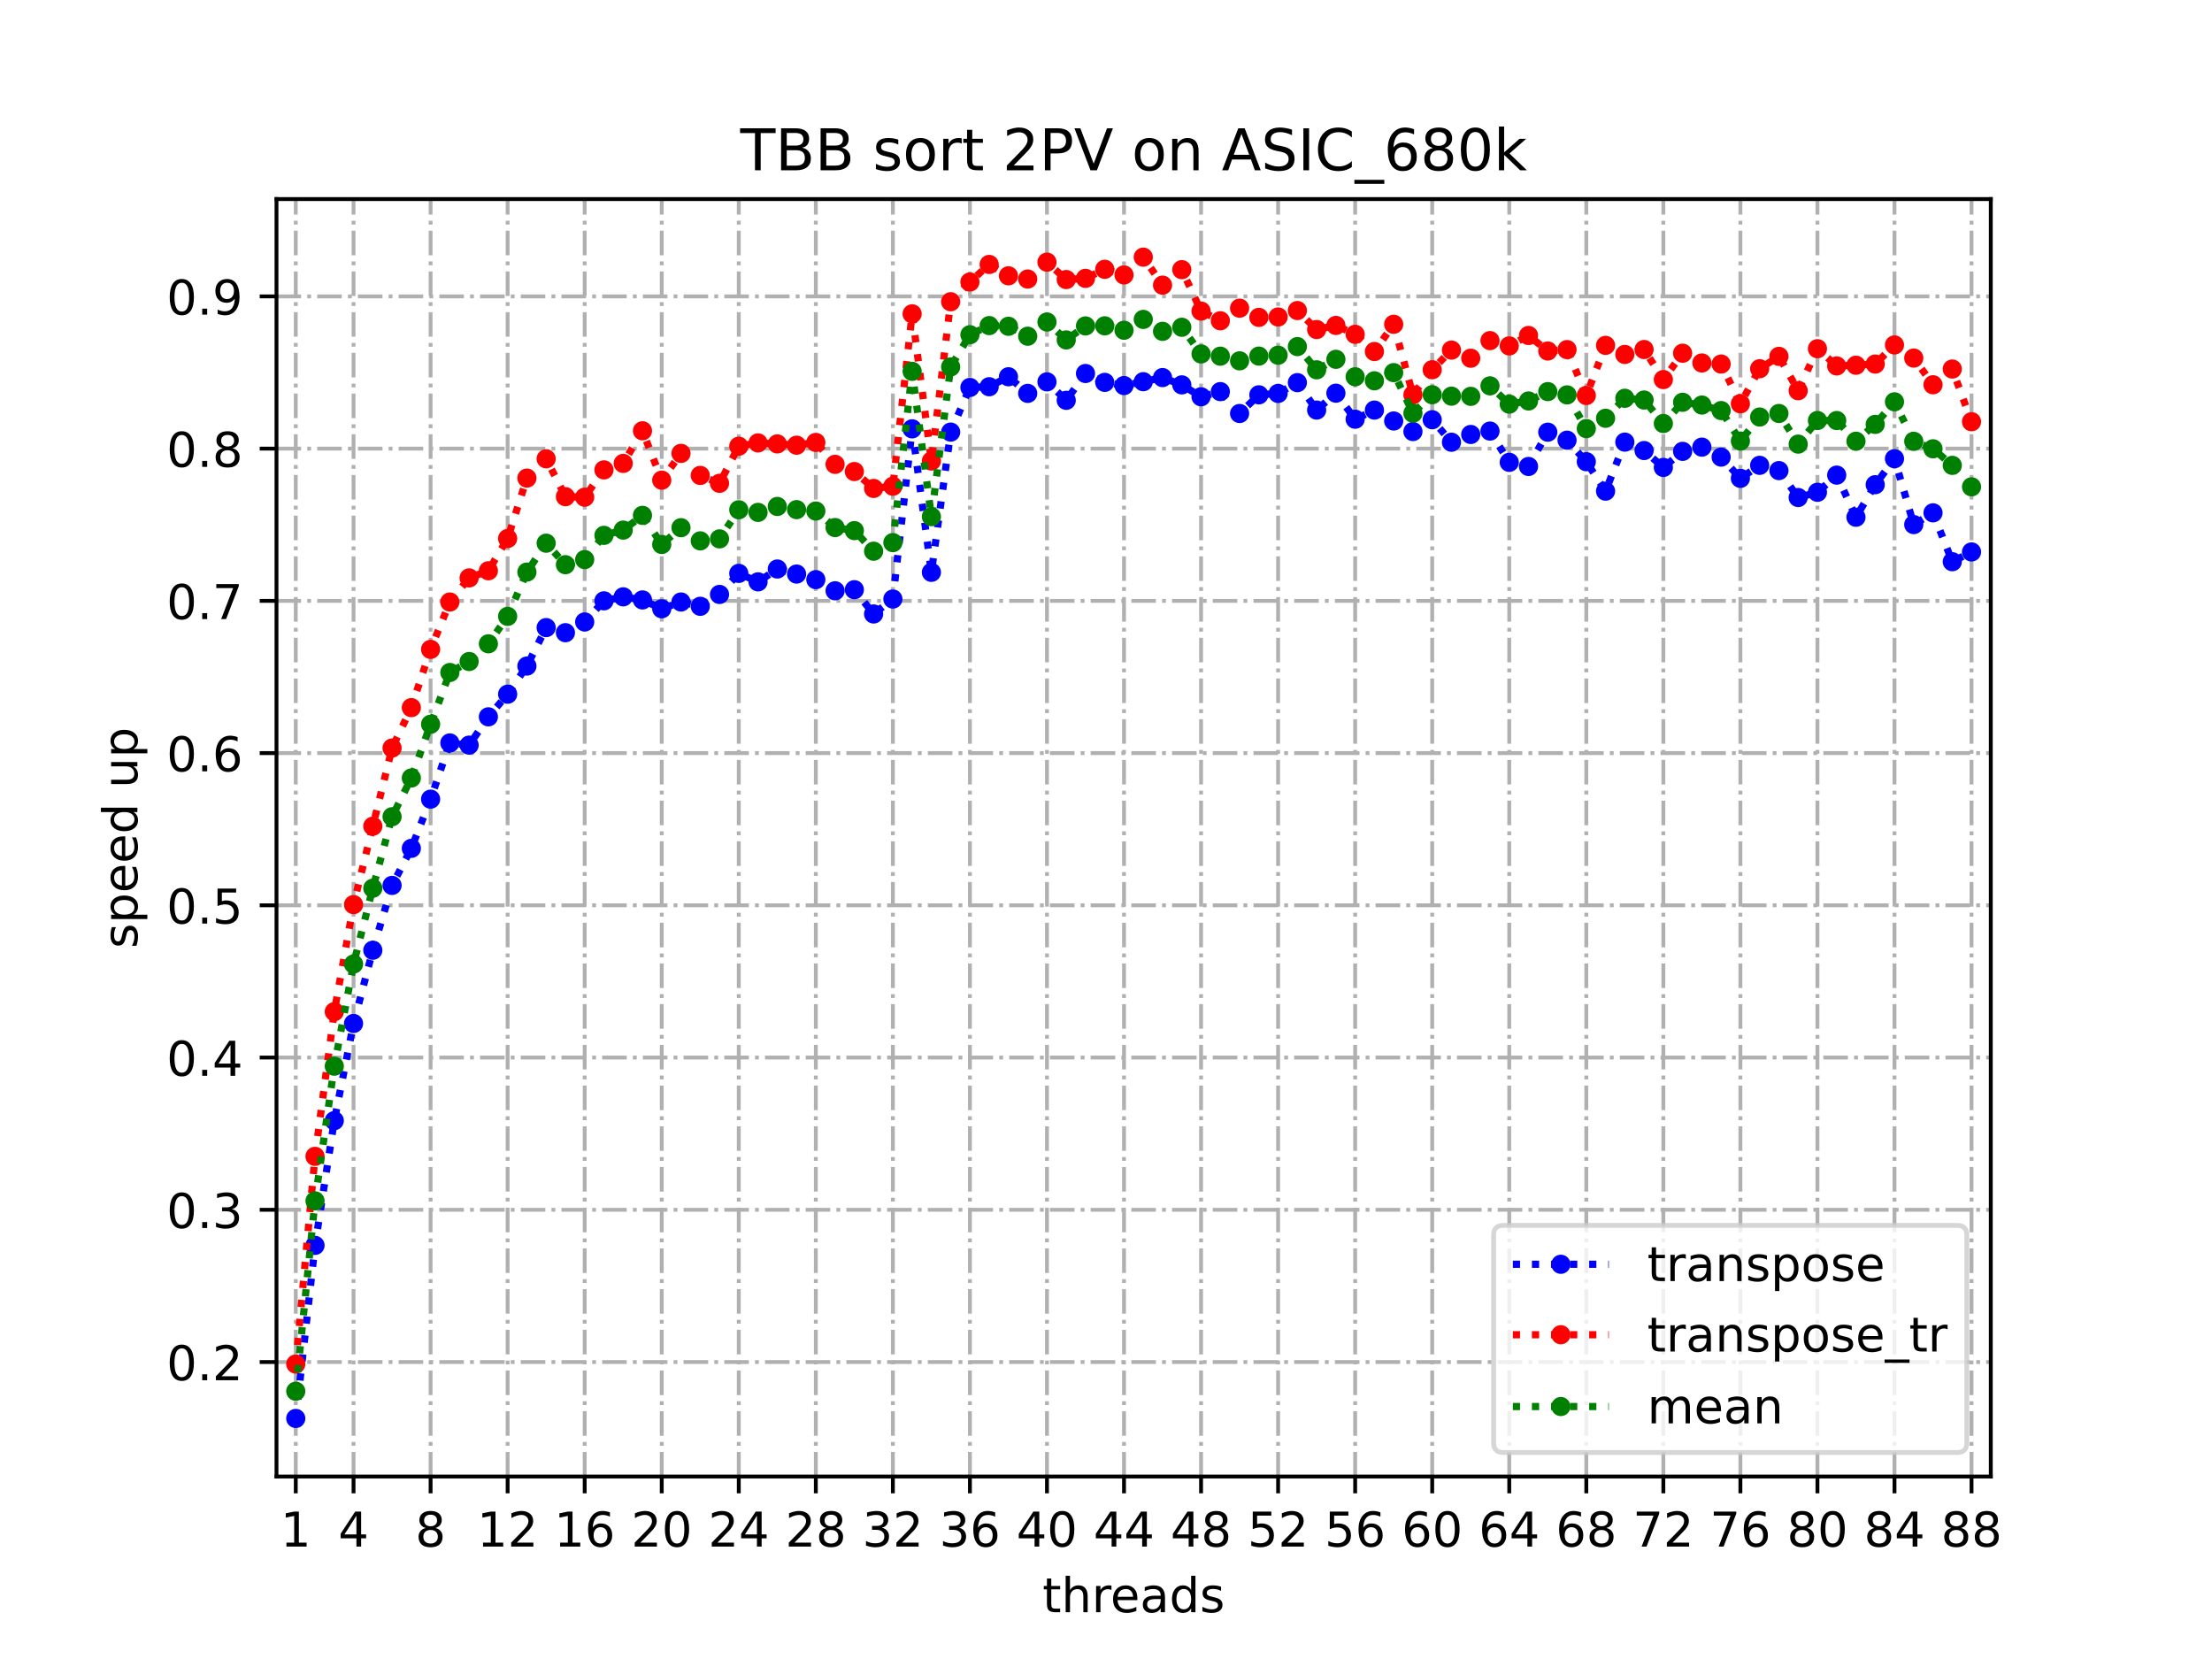 <?xml version="1.0" encoding="utf-8" standalone="no"?>
<!DOCTYPE svg PUBLIC "-//W3C//DTD SVG 1.1//EN"
  "http://www.w3.org/Graphics/SVG/1.1/DTD/svg11.dtd">
<!-- Created with matplotlib (https://matplotlib.org/) -->
<svg height="345.6pt" version="1.1" viewBox="0 0 460.8 345.6" width="460.8pt" xmlns="http://www.w3.org/2000/svg" xmlns:xlink="http://www.w3.org/1999/xlink">
 <defs>
  <style type="text/css">
*{stroke-linecap:butt;stroke-linejoin:round;}
  </style>
 </defs>
 <g id="figure_1">
  <g id="patch_1">
   <path d="M 0 345.6 
L 460.8 345.6 
L 460.8 0 
L 0 0 
z
" style="fill:#ffffff;"/>
  </g>
  <g id="axes_1">
   <g id="patch_2">
    <path d="M 57.6 307.584 
L 414.72 307.584 
L 414.72 41.472 
L 57.6 41.472 
z
" style="fill:#ffffff;"/>
   </g>
   <g id="matplotlib.axis_1">
    <g id="xtick_1">
     <g id="line2d_1">
      <path clip-path="url(#p982bce1eba)" d="M 61.613 307.584 
L 61.613 41.472 
" style="fill:none;stroke:#b0b0b0;stroke-dasharray:5.12,1.28,0.8,1.28;stroke-dashoffset:0;stroke-width:0.8;"/>
     </g>
     <g id="line2d_2">
      <defs>
       <path d="M 0 0 
L 0 3.5 
" id="m329dd3db09" style="stroke:#000000;stroke-width:0.8;"/>
      </defs>
      <g>
       <use style="stroke:#000000;stroke-width:0.8;" x="61.613" xlink:href="#m329dd3db09" y="307.584"/>
      </g>
     </g>
     <g id="text_1">
      <!-- 1 -->
      <defs>
       <path d="M 12.406 8.297 
L 28.516 8.297 
L 28.516 63.922 
L 10.984 60.406 
L 10.984 69.391 
L 28.422 72.906 
L 38.281 72.906 
L 38.281 8.297 
L 54.391 8.297 
L 54.391 0 
L 12.406 0 
z
" id="DejaVuSans-49"/>
      </defs>
      <g transform="translate(58.431 322.182)scale(0.1 -0.1)">
       <use xlink:href="#DejaVuSans-49"/>
      </g>
     </g>
    </g>
    <g id="xtick_2">
     <g id="line2d_3">
      <path clip-path="url(#p982bce1eba)" d="M 73.65 307.584 
L 73.65 41.472 
" style="fill:none;stroke:#b0b0b0;stroke-dasharray:5.12,1.28,0.8,1.28;stroke-dashoffset:0;stroke-width:0.8;"/>
     </g>
     <g id="line2d_4">
      <g>
       <use style="stroke:#000000;stroke-width:0.8;" x="73.65" xlink:href="#m329dd3db09" y="307.584"/>
      </g>
     </g>
     <g id="text_2">
      <!-- 4 -->
      <defs>
       <path d="M 37.797 64.312 
L 12.891 25.391 
L 37.797 25.391 
z
M 35.203 72.906 
L 47.609 72.906 
L 47.609 25.391 
L 58.016 25.391 
L 58.016 17.188 
L 47.609 17.188 
L 47.609 0 
L 37.797 0 
L 37.797 17.188 
L 4.891 17.188 
L 4.891 26.703 
z
" id="DejaVuSans-52"/>
      </defs>
      <g transform="translate(70.469 322.182)scale(0.1 -0.1)">
       <use xlink:href="#DejaVuSans-52"/>
      </g>
     </g>
    </g>
    <g id="xtick_3">
     <g id="line2d_5">
      <path clip-path="url(#p982bce1eba)" d="M 89.701 307.584 
L 89.701 41.472 
" style="fill:none;stroke:#b0b0b0;stroke-dasharray:5.12,1.28,0.8,1.28;stroke-dashoffset:0;stroke-width:0.8;"/>
     </g>
     <g id="line2d_6">
      <g>
       <use style="stroke:#000000;stroke-width:0.8;" x="89.701" xlink:href="#m329dd3db09" y="307.584"/>
      </g>
     </g>
     <g id="text_3">
      <!-- 8 -->
      <defs>
       <path d="M 31.781 34.625 
Q 24.75 34.625 20.719 30.859 
Q 16.703 27.094 16.703 20.516 
Q 16.703 13.922 20.719 10.156 
Q 24.75 6.391 31.781 6.391 
Q 38.812 6.391 42.859 10.172 
Q 46.922 13.969 46.922 20.516 
Q 46.922 27.094 42.891 30.859 
Q 38.875 34.625 31.781 34.625 
z
M 21.922 38.812 
Q 15.578 40.375 12.031 44.719 
Q 8.5 49.078 8.5 55.328 
Q 8.5 64.062 14.719 69.141 
Q 20.953 74.219 31.781 74.219 
Q 42.672 74.219 48.875 69.141 
Q 55.078 64.062 55.078 55.328 
Q 55.078 49.078 51.531 44.719 
Q 48 40.375 41.703 38.812 
Q 48.828 37.156 52.797 32.312 
Q 56.781 27.484 56.781 20.516 
Q 56.781 9.906 50.312 4.234 
Q 43.844 -1.422 31.781 -1.422 
Q 19.734 -1.422 13.25 4.234 
Q 6.781 9.906 6.781 20.516 
Q 6.781 27.484 10.781 32.312 
Q 14.797 37.156 21.922 38.812 
z
M 18.312 54.391 
Q 18.312 48.734 21.844 45.562 
Q 25.391 42.391 31.781 42.391 
Q 38.141 42.391 41.719 45.562 
Q 45.312 48.734 45.312 54.391 
Q 45.312 60.062 41.719 63.234 
Q 38.141 66.406 31.781 66.406 
Q 25.391 66.406 21.844 63.234 
Q 18.312 60.062 18.312 54.391 
z
" id="DejaVuSans-56"/>
      </defs>
      <g transform="translate(86.519 322.182)scale(0.1 -0.1)">
       <use xlink:href="#DejaVuSans-56"/>
      </g>
     </g>
    </g>
    <g id="xtick_4">
     <g id="line2d_7">
      <path clip-path="url(#p982bce1eba)" d="M 105.751 307.584 
L 105.751 41.472 
" style="fill:none;stroke:#b0b0b0;stroke-dasharray:5.12,1.28,0.8,1.28;stroke-dashoffset:0;stroke-width:0.8;"/>
     </g>
     <g id="line2d_8">
      <g>
       <use style="stroke:#000000;stroke-width:0.8;" x="105.751" xlink:href="#m329dd3db09" y="307.584"/>
      </g>
     </g>
     <g id="text_4">
      <!-- 12 -->
      <defs>
       <path d="M 19.188 8.297 
L 53.609 8.297 
L 53.609 0 
L 7.328 0 
L 7.328 8.297 
Q 12.938 14.109 22.625 23.891 
Q 32.328 33.688 34.812 36.531 
Q 39.547 41.844 41.422 45.531 
Q 43.312 49.219 43.312 52.781 
Q 43.312 58.594 39.234 62.25 
Q 35.156 65.922 28.609 65.922 
Q 23.969 65.922 18.812 64.312 
Q 13.672 62.703 7.812 59.422 
L 7.812 69.391 
Q 13.766 71.781 18.938 73 
Q 24.125 74.219 28.422 74.219 
Q 39.75 74.219 46.484 68.547 
Q 53.219 62.891 53.219 53.422 
Q 53.219 48.922 51.531 44.891 
Q 49.859 40.875 45.406 35.406 
Q 44.188 33.984 37.641 27.219 
Q 31.109 20.453 19.188 8.297 
z
" id="DejaVuSans-50"/>
      </defs>
      <g transform="translate(99.389 322.182)scale(0.1 -0.1)">
       <use xlink:href="#DejaVuSans-49"/>
       <use x="63.623" xlink:href="#DejaVuSans-50"/>
      </g>
     </g>
    </g>
    <g id="xtick_5">
     <g id="line2d_9">
      <path clip-path="url(#p982bce1eba)" d="M 121.801 307.584 
L 121.801 41.472 
" style="fill:none;stroke:#b0b0b0;stroke-dasharray:5.12,1.28,0.8,1.28;stroke-dashoffset:0;stroke-width:0.8;"/>
     </g>
     <g id="line2d_10">
      <g>
       <use style="stroke:#000000;stroke-width:0.8;" x="121.801" xlink:href="#m329dd3db09" y="307.584"/>
      </g>
     </g>
     <g id="text_5">
      <!-- 16 -->
      <defs>
       <path d="M 33.016 40.375 
Q 26.375 40.375 22.484 35.828 
Q 18.609 31.297 18.609 23.391 
Q 18.609 15.531 22.484 10.953 
Q 26.375 6.391 33.016 6.391 
Q 39.656 6.391 43.531 10.953 
Q 47.406 15.531 47.406 23.391 
Q 47.406 31.297 43.531 35.828 
Q 39.656 40.375 33.016 40.375 
z
M 52.594 71.297 
L 52.594 62.312 
Q 48.875 64.062 45.094 64.984 
Q 41.312 65.922 37.594 65.922 
Q 27.828 65.922 22.672 59.328 
Q 17.531 52.734 16.797 39.406 
Q 19.672 43.656 24.016 45.922 
Q 28.375 48.188 33.594 48.188 
Q 44.578 48.188 50.953 41.516 
Q 57.328 34.859 57.328 23.391 
Q 57.328 12.156 50.688 5.359 
Q 44.047 -1.422 33.016 -1.422 
Q 20.359 -1.422 13.672 8.266 
Q 6.984 17.969 6.984 36.375 
Q 6.984 53.656 15.188 63.938 
Q 23.391 74.219 37.203 74.219 
Q 40.922 74.219 44.703 73.484 
Q 48.484 72.75 52.594 71.297 
z
" id="DejaVuSans-54"/>
      </defs>
      <g transform="translate(115.439 322.182)scale(0.1 -0.1)">
       <use xlink:href="#DejaVuSans-49"/>
       <use x="63.623" xlink:href="#DejaVuSans-54"/>
      </g>
     </g>
    </g>
    <g id="xtick_6">
     <g id="line2d_11">
      <path clip-path="url(#p982bce1eba)" d="M 137.852 307.584 
L 137.852 41.472 
" style="fill:none;stroke:#b0b0b0;stroke-dasharray:5.12,1.28,0.8,1.28;stroke-dashoffset:0;stroke-width:0.8;"/>
     </g>
     <g id="line2d_12">
      <g>
       <use style="stroke:#000000;stroke-width:0.8;" x="137.852" xlink:href="#m329dd3db09" y="307.584"/>
      </g>
     </g>
     <g id="text_6">
      <!-- 20 -->
      <defs>
       <path d="M 31.781 66.406 
Q 24.172 66.406 20.328 58.906 
Q 16.5 51.422 16.5 36.375 
Q 16.5 21.391 20.328 13.891 
Q 24.172 6.391 31.781 6.391 
Q 39.453 6.391 43.281 13.891 
Q 47.125 21.391 47.125 36.375 
Q 47.125 51.422 43.281 58.906 
Q 39.453 66.406 31.781 66.406 
z
M 31.781 74.219 
Q 44.047 74.219 50.516 64.516 
Q 56.984 54.828 56.984 36.375 
Q 56.984 17.969 50.516 8.266 
Q 44.047 -1.422 31.781 -1.422 
Q 19.531 -1.422 13.062 8.266 
Q 6.594 17.969 6.594 36.375 
Q 6.594 54.828 13.062 64.516 
Q 19.531 74.219 31.781 74.219 
z
" id="DejaVuSans-48"/>
      </defs>
      <g transform="translate(131.489 322.182)scale(0.1 -0.1)">
       <use xlink:href="#DejaVuSans-50"/>
       <use x="63.623" xlink:href="#DejaVuSans-48"/>
      </g>
     </g>
    </g>
    <g id="xtick_7">
     <g id="line2d_13">
      <path clip-path="url(#p982bce1eba)" d="M 153.902 307.584 
L 153.902 41.472 
" style="fill:none;stroke:#b0b0b0;stroke-dasharray:5.12,1.28,0.8,1.28;stroke-dashoffset:0;stroke-width:0.8;"/>
     </g>
     <g id="line2d_14">
      <g>
       <use style="stroke:#000000;stroke-width:0.8;" x="153.902" xlink:href="#m329dd3db09" y="307.584"/>
      </g>
     </g>
     <g id="text_7">
      <!-- 24 -->
      <g transform="translate(147.54 322.182)scale(0.1 -0.1)">
       <use xlink:href="#DejaVuSans-50"/>
       <use x="63.623" xlink:href="#DejaVuSans-52"/>
      </g>
     </g>
    </g>
    <g id="xtick_8">
     <g id="line2d_15">
      <path clip-path="url(#p982bce1eba)" d="M 169.952 307.584 
L 169.952 41.472 
" style="fill:none;stroke:#b0b0b0;stroke-dasharray:5.12,1.28,0.8,1.28;stroke-dashoffset:0;stroke-width:0.8;"/>
     </g>
     <g id="line2d_16">
      <g>
       <use style="stroke:#000000;stroke-width:0.8;" x="169.952" xlink:href="#m329dd3db09" y="307.584"/>
      </g>
     </g>
     <g id="text_8">
      <!-- 28 -->
      <g transform="translate(163.59 322.182)scale(0.1 -0.1)">
       <use xlink:href="#DejaVuSans-50"/>
       <use x="63.623" xlink:href="#DejaVuSans-56"/>
      </g>
     </g>
    </g>
    <g id="xtick_9">
     <g id="line2d_17">
      <path clip-path="url(#p982bce1eba)" d="M 186.003 307.584 
L 186.003 41.472 
" style="fill:none;stroke:#b0b0b0;stroke-dasharray:5.12,1.28,0.8,1.28;stroke-dashoffset:0;stroke-width:0.8;"/>
     </g>
     <g id="line2d_18">
      <g>
       <use style="stroke:#000000;stroke-width:0.8;" x="186.003" xlink:href="#m329dd3db09" y="307.584"/>
      </g>
     </g>
     <g id="text_9">
      <!-- 32 -->
      <defs>
       <path d="M 40.578 39.312 
Q 47.656 37.797 51.625 33 
Q 55.609 28.219 55.609 21.188 
Q 55.609 10.406 48.188 4.484 
Q 40.766 -1.422 27.094 -1.422 
Q 22.516 -1.422 17.656 -0.516 
Q 12.797 0.391 7.625 2.203 
L 7.625 11.719 
Q 11.719 9.328 16.594 8.109 
Q 21.484 6.891 26.812 6.891 
Q 36.078 6.891 40.938 10.547 
Q 45.797 14.203 45.797 21.188 
Q 45.797 27.641 41.281 31.266 
Q 36.766 34.906 28.719 34.906 
L 20.219 34.906 
L 20.219 43.016 
L 29.109 43.016 
Q 36.375 43.016 40.234 45.922 
Q 44.094 48.828 44.094 54.297 
Q 44.094 59.906 40.109 62.906 
Q 36.141 65.922 28.719 65.922 
Q 24.656 65.922 20.016 65.031 
Q 15.375 64.156 9.812 62.312 
L 9.812 71.094 
Q 15.438 72.656 20.344 73.438 
Q 25.25 74.219 29.594 74.219 
Q 40.828 74.219 47.359 69.109 
Q 53.906 64.016 53.906 55.328 
Q 53.906 49.266 50.438 45.094 
Q 46.969 40.922 40.578 39.312 
z
" id="DejaVuSans-51"/>
      </defs>
      <g transform="translate(179.64 322.182)scale(0.1 -0.1)">
       <use xlink:href="#DejaVuSans-51"/>
       <use x="63.623" xlink:href="#DejaVuSans-50"/>
      </g>
     </g>
    </g>
    <g id="xtick_10">
     <g id="line2d_19">
      <path clip-path="url(#p982bce1eba)" d="M 202.053 307.584 
L 202.053 41.472 
" style="fill:none;stroke:#b0b0b0;stroke-dasharray:5.12,1.28,0.8,1.28;stroke-dashoffset:0;stroke-width:0.8;"/>
     </g>
     <g id="line2d_20">
      <g>
       <use style="stroke:#000000;stroke-width:0.8;" x="202.053" xlink:href="#m329dd3db09" y="307.584"/>
      </g>
     </g>
     <g id="text_10">
      <!-- 36 -->
      <g transform="translate(195.691 322.182)scale(0.1 -0.1)">
       <use xlink:href="#DejaVuSans-51"/>
       <use x="63.623" xlink:href="#DejaVuSans-54"/>
      </g>
     </g>
    </g>
    <g id="xtick_11">
     <g id="line2d_21">
      <path clip-path="url(#p982bce1eba)" d="M 218.103 307.584 
L 218.103 41.472 
" style="fill:none;stroke:#b0b0b0;stroke-dasharray:5.12,1.28,0.8,1.28;stroke-dashoffset:0;stroke-width:0.8;"/>
     </g>
     <g id="line2d_22">
      <g>
       <use style="stroke:#000000;stroke-width:0.8;" x="218.103" xlink:href="#m329dd3db09" y="307.584"/>
      </g>
     </g>
     <g id="text_11">
      <!-- 40 -->
      <g transform="translate(211.741 322.182)scale(0.1 -0.1)">
       <use xlink:href="#DejaVuSans-52"/>
       <use x="63.623" xlink:href="#DejaVuSans-48"/>
      </g>
     </g>
    </g>
    <g id="xtick_12">
     <g id="line2d_23">
      <path clip-path="url(#p982bce1eba)" d="M 234.154 307.584 
L 234.154 41.472 
" style="fill:none;stroke:#b0b0b0;stroke-dasharray:5.12,1.28,0.8,1.28;stroke-dashoffset:0;stroke-width:0.8;"/>
     </g>
     <g id="line2d_24">
      <g>
       <use style="stroke:#000000;stroke-width:0.8;" x="234.154" xlink:href="#m329dd3db09" y="307.584"/>
      </g>
     </g>
     <g id="text_12">
      <!-- 44 -->
      <g transform="translate(227.791 322.182)scale(0.1 -0.1)">
       <use xlink:href="#DejaVuSans-52"/>
       <use x="63.623" xlink:href="#DejaVuSans-52"/>
      </g>
     </g>
    </g>
    <g id="xtick_13">
     <g id="line2d_25">
      <path clip-path="url(#p982bce1eba)" d="M 250.204 307.584 
L 250.204 41.472 
" style="fill:none;stroke:#b0b0b0;stroke-dasharray:5.12,1.28,0.8,1.28;stroke-dashoffset:0;stroke-width:0.8;"/>
     </g>
     <g id="line2d_26">
      <g>
       <use style="stroke:#000000;stroke-width:0.8;" x="250.204" xlink:href="#m329dd3db09" y="307.584"/>
      </g>
     </g>
     <g id="text_13">
      <!-- 48 -->
      <g transform="translate(243.842 322.182)scale(0.1 -0.1)">
       <use xlink:href="#DejaVuSans-52"/>
       <use x="63.623" xlink:href="#DejaVuSans-56"/>
      </g>
     </g>
    </g>
    <g id="xtick_14">
     <g id="line2d_27">
      <path clip-path="url(#p982bce1eba)" d="M 266.254 307.584 
L 266.254 41.472 
" style="fill:none;stroke:#b0b0b0;stroke-dasharray:5.12,1.28,0.8,1.28;stroke-dashoffset:0;stroke-width:0.8;"/>
     </g>
     <g id="line2d_28">
      <g>
       <use style="stroke:#000000;stroke-width:0.8;" x="266.254" xlink:href="#m329dd3db09" y="307.584"/>
      </g>
     </g>
     <g id="text_14">
      <!-- 52 -->
      <defs>
       <path d="M 10.797 72.906 
L 49.516 72.906 
L 49.516 64.594 
L 19.828 64.594 
L 19.828 46.734 
Q 21.969 47.469 24.109 47.828 
Q 26.266 48.188 28.422 48.188 
Q 40.625 48.188 47.75 41.5 
Q 54.891 34.812 54.891 23.391 
Q 54.891 11.625 47.562 5.094 
Q 40.234 -1.422 26.906 -1.422 
Q 22.312 -1.422 17.547 -0.641 
Q 12.797 0.141 7.719 1.703 
L 7.719 11.625 
Q 12.109 9.234 16.797 8.062 
Q 21.484 6.891 26.703 6.891 
Q 35.156 6.891 40.078 11.328 
Q 45.016 15.766 45.016 23.391 
Q 45.016 31 40.078 35.438 
Q 35.156 39.891 26.703 39.891 
Q 22.75 39.891 18.812 39.016 
Q 14.891 38.141 10.797 36.281 
z
" id="DejaVuSans-53"/>
      </defs>
      <g transform="translate(259.892 322.182)scale(0.1 -0.1)">
       <use xlink:href="#DejaVuSans-53"/>
       <use x="63.623" xlink:href="#DejaVuSans-50"/>
      </g>
     </g>
    </g>
    <g id="xtick_15">
     <g id="line2d_29">
      <path clip-path="url(#p982bce1eba)" d="M 282.305 307.584 
L 282.305 41.472 
" style="fill:none;stroke:#b0b0b0;stroke-dasharray:5.12,1.28,0.8,1.28;stroke-dashoffset:0;stroke-width:0.8;"/>
     </g>
     <g id="line2d_30">
      <g>
       <use style="stroke:#000000;stroke-width:0.8;" x="282.305" xlink:href="#m329dd3db09" y="307.584"/>
      </g>
     </g>
     <g id="text_15">
      <!-- 56 -->
      <g transform="translate(275.942 322.182)scale(0.1 -0.1)">
       <use xlink:href="#DejaVuSans-53"/>
       <use x="63.623" xlink:href="#DejaVuSans-54"/>
      </g>
     </g>
    </g>
    <g id="xtick_16">
     <g id="line2d_31">
      <path clip-path="url(#p982bce1eba)" d="M 298.355 307.584 
L 298.355 41.472 
" style="fill:none;stroke:#b0b0b0;stroke-dasharray:5.12,1.28,0.8,1.28;stroke-dashoffset:0;stroke-width:0.8;"/>
     </g>
     <g id="line2d_32">
      <g>
       <use style="stroke:#000000;stroke-width:0.8;" x="298.355" xlink:href="#m329dd3db09" y="307.584"/>
      </g>
     </g>
     <g id="text_16">
      <!-- 60 -->
      <g transform="translate(291.993 322.182)scale(0.1 -0.1)">
       <use xlink:href="#DejaVuSans-54"/>
       <use x="63.623" xlink:href="#DejaVuSans-48"/>
      </g>
     </g>
    </g>
    <g id="xtick_17">
     <g id="line2d_33">
      <path clip-path="url(#p982bce1eba)" d="M 314.405 307.584 
L 314.405 41.472 
" style="fill:none;stroke:#b0b0b0;stroke-dasharray:5.12,1.28,0.8,1.28;stroke-dashoffset:0;stroke-width:0.8;"/>
     </g>
     <g id="line2d_34">
      <g>
       <use style="stroke:#000000;stroke-width:0.8;" x="314.405" xlink:href="#m329dd3db09" y="307.584"/>
      </g>
     </g>
     <g id="text_17">
      <!-- 64 -->
      <g transform="translate(308.043 322.182)scale(0.1 -0.1)">
       <use xlink:href="#DejaVuSans-54"/>
       <use x="63.623" xlink:href="#DejaVuSans-52"/>
      </g>
     </g>
    </g>
    <g id="xtick_18">
     <g id="line2d_35">
      <path clip-path="url(#p982bce1eba)" d="M 330.456 307.584 
L 330.456 41.472 
" style="fill:none;stroke:#b0b0b0;stroke-dasharray:5.12,1.28,0.8,1.28;stroke-dashoffset:0;stroke-width:0.8;"/>
     </g>
     <g id="line2d_36">
      <g>
       <use style="stroke:#000000;stroke-width:0.8;" x="330.456" xlink:href="#m329dd3db09" y="307.584"/>
      </g>
     </g>
     <g id="text_18">
      <!-- 68 -->
      <g transform="translate(324.093 322.182)scale(0.1 -0.1)">
       <use xlink:href="#DejaVuSans-54"/>
       <use x="63.623" xlink:href="#DejaVuSans-56"/>
      </g>
     </g>
    </g>
    <g id="xtick_19">
     <g id="line2d_37">
      <path clip-path="url(#p982bce1eba)" d="M 346.506 307.584 
L 346.506 41.472 
" style="fill:none;stroke:#b0b0b0;stroke-dasharray:5.12,1.28,0.8,1.28;stroke-dashoffset:0;stroke-width:0.8;"/>
     </g>
     <g id="line2d_38">
      <g>
       <use style="stroke:#000000;stroke-width:0.8;" x="346.506" xlink:href="#m329dd3db09" y="307.584"/>
      </g>
     </g>
     <g id="text_19">
      <!-- 72 -->
      <defs>
       <path d="M 8.203 72.906 
L 55.078 72.906 
L 55.078 68.703 
L 28.609 0 
L 18.312 0 
L 43.219 64.594 
L 8.203 64.594 
z
" id="DejaVuSans-55"/>
      </defs>
      <g transform="translate(340.144 322.182)scale(0.1 -0.1)">
       <use xlink:href="#DejaVuSans-55"/>
       <use x="63.623" xlink:href="#DejaVuSans-50"/>
      </g>
     </g>
    </g>
    <g id="xtick_20">
     <g id="line2d_39">
      <path clip-path="url(#p982bce1eba)" d="M 362.556 307.584 
L 362.556 41.472 
" style="fill:none;stroke:#b0b0b0;stroke-dasharray:5.12,1.28,0.8,1.28;stroke-dashoffset:0;stroke-width:0.8;"/>
     </g>
     <g id="line2d_40">
      <g>
       <use style="stroke:#000000;stroke-width:0.8;" x="362.556" xlink:href="#m329dd3db09" y="307.584"/>
      </g>
     </g>
     <g id="text_20">
      <!-- 76 -->
      <g transform="translate(356.194 322.182)scale(0.1 -0.1)">
       <use xlink:href="#DejaVuSans-55"/>
       <use x="63.623" xlink:href="#DejaVuSans-54"/>
      </g>
     </g>
    </g>
    <g id="xtick_21">
     <g id="line2d_41">
      <path clip-path="url(#p982bce1eba)" d="M 378.607 307.584 
L 378.607 41.472 
" style="fill:none;stroke:#b0b0b0;stroke-dasharray:5.12,1.28,0.8,1.28;stroke-dashoffset:0;stroke-width:0.8;"/>
     </g>
     <g id="line2d_42">
      <g>
       <use style="stroke:#000000;stroke-width:0.8;" x="378.607" xlink:href="#m329dd3db09" y="307.584"/>
      </g>
     </g>
     <g id="text_21">
      <!-- 80 -->
      <g transform="translate(372.244 322.182)scale(0.1 -0.1)">
       <use xlink:href="#DejaVuSans-56"/>
       <use x="63.623" xlink:href="#DejaVuSans-48"/>
      </g>
     </g>
    </g>
    <g id="xtick_22">
     <g id="line2d_43">
      <path clip-path="url(#p982bce1eba)" d="M 394.657 307.584 
L 394.657 41.472 
" style="fill:none;stroke:#b0b0b0;stroke-dasharray:5.12,1.28,0.8,1.28;stroke-dashoffset:0;stroke-width:0.8;"/>
     </g>
     <g id="line2d_44">
      <g>
       <use style="stroke:#000000;stroke-width:0.8;" x="394.657" xlink:href="#m329dd3db09" y="307.584"/>
      </g>
     </g>
     <g id="text_22">
      <!-- 84 -->
      <g transform="translate(388.295 322.182)scale(0.1 -0.1)">
       <use xlink:href="#DejaVuSans-56"/>
       <use x="63.623" xlink:href="#DejaVuSans-52"/>
      </g>
     </g>
    </g>
    <g id="xtick_23">
     <g id="line2d_45">
      <path clip-path="url(#p982bce1eba)" d="M 410.707 307.584 
L 410.707 41.472 
" style="fill:none;stroke:#b0b0b0;stroke-dasharray:5.12,1.28,0.8,1.28;stroke-dashoffset:0;stroke-width:0.8;"/>
     </g>
     <g id="line2d_46">
      <g>
       <use style="stroke:#000000;stroke-width:0.8;" x="410.707" xlink:href="#m329dd3db09" y="307.584"/>
      </g>
     </g>
     <g id="text_23">
      <!-- 88 -->
      <g transform="translate(404.345 322.182)scale(0.1 -0.1)">
       <use xlink:href="#DejaVuSans-56"/>
       <use x="63.623" xlink:href="#DejaVuSans-56"/>
      </g>
     </g>
    </g>
    <g id="text_24">
     <!-- threads -->
     <defs>
      <path d="M 18.312 70.219 
L 18.312 54.688 
L 36.812 54.688 
L 36.812 47.703 
L 18.312 47.703 
L 18.312 18.016 
Q 18.312 11.328 20.141 9.422 
Q 21.969 7.516 27.594 7.516 
L 36.812 7.516 
L 36.812 0 
L 27.594 0 
Q 17.188 0 13.234 3.875 
Q 9.281 7.766 9.281 18.016 
L 9.281 47.703 
L 2.688 47.703 
L 2.688 54.688 
L 9.281 54.688 
L 9.281 70.219 
z
" id="DejaVuSans-116"/>
      <path d="M 54.891 33.016 
L 54.891 0 
L 45.906 0 
L 45.906 32.719 
Q 45.906 40.484 42.875 44.328 
Q 39.844 48.188 33.797 48.188 
Q 26.516 48.188 22.312 43.547 
Q 18.109 38.922 18.109 30.906 
L 18.109 0 
L 9.078 0 
L 9.078 75.984 
L 18.109 75.984 
L 18.109 46.188 
Q 21.344 51.125 25.703 53.562 
Q 30.078 56 35.797 56 
Q 45.219 56 50.047 50.172 
Q 54.891 44.344 54.891 33.016 
z
" id="DejaVuSans-104"/>
      <path d="M 41.109 46.297 
Q 39.594 47.172 37.812 47.578 
Q 36.031 48 33.891 48 
Q 26.266 48 22.188 43.047 
Q 18.109 38.094 18.109 28.812 
L 18.109 0 
L 9.078 0 
L 9.078 54.688 
L 18.109 54.688 
L 18.109 46.188 
Q 20.953 51.172 25.484 53.578 
Q 30.031 56 36.531 56 
Q 37.453 56 38.578 55.875 
Q 39.703 55.766 41.062 55.516 
z
" id="DejaVuSans-114"/>
      <path d="M 56.203 29.594 
L 56.203 25.203 
L 14.891 25.203 
Q 15.484 15.922 20.484 11.062 
Q 25.484 6.203 34.422 6.203 
Q 39.594 6.203 44.453 7.469 
Q 49.312 8.734 54.109 11.281 
L 54.109 2.781 
Q 49.266 0.734 44.188 -0.344 
Q 39.109 -1.422 33.891 -1.422 
Q 20.797 -1.422 13.156 6.188 
Q 5.516 13.812 5.516 26.812 
Q 5.516 40.234 12.766 48.109 
Q 20.016 56 32.328 56 
Q 43.359 56 49.781 48.891 
Q 56.203 41.797 56.203 29.594 
z
M 47.219 32.234 
Q 47.125 39.594 43.094 43.984 
Q 39.062 48.391 32.422 48.391 
Q 24.906 48.391 20.391 44.141 
Q 15.875 39.891 15.188 32.172 
z
" id="DejaVuSans-101"/>
      <path d="M 34.281 27.484 
Q 23.391 27.484 19.188 25 
Q 14.984 22.516 14.984 16.5 
Q 14.984 11.719 18.141 8.906 
Q 21.297 6.109 26.703 6.109 
Q 34.188 6.109 38.703 11.406 
Q 43.219 16.703 43.219 25.484 
L 43.219 27.484 
z
M 52.203 31.203 
L 52.203 0 
L 43.219 0 
L 43.219 8.297 
Q 40.141 3.328 35.547 0.953 
Q 30.953 -1.422 24.312 -1.422 
Q 15.922 -1.422 10.953 3.297 
Q 6 8.016 6 15.922 
Q 6 25.141 12.172 29.828 
Q 18.359 34.516 30.609 34.516 
L 43.219 34.516 
L 43.219 35.406 
Q 43.219 41.609 39.141 45 
Q 35.062 48.391 27.688 48.391 
Q 23 48.391 18.547 47.266 
Q 14.109 46.141 10.016 43.891 
L 10.016 52.203 
Q 14.938 54.109 19.578 55.047 
Q 24.219 56 28.609 56 
Q 40.484 56 46.344 49.844 
Q 52.203 43.703 52.203 31.203 
z
" id="DejaVuSans-97"/>
      <path d="M 45.406 46.391 
L 45.406 75.984 
L 54.391 75.984 
L 54.391 0 
L 45.406 0 
L 45.406 8.203 
Q 42.578 3.328 38.25 0.953 
Q 33.938 -1.422 27.875 -1.422 
Q 17.969 -1.422 11.734 6.484 
Q 5.516 14.406 5.516 27.297 
Q 5.516 40.188 11.734 48.094 
Q 17.969 56 27.875 56 
Q 33.938 56 38.25 53.625 
Q 42.578 51.266 45.406 46.391 
z
M 14.797 27.297 
Q 14.797 17.391 18.875 11.75 
Q 22.953 6.109 30.078 6.109 
Q 37.203 6.109 41.297 11.75 
Q 45.406 17.391 45.406 27.297 
Q 45.406 37.203 41.297 42.844 
Q 37.203 48.484 30.078 48.484 
Q 22.953 48.484 18.875 42.844 
Q 14.797 37.203 14.797 27.297 
z
" id="DejaVuSans-100"/>
      <path d="M 44.281 53.078 
L 44.281 44.578 
Q 40.484 46.531 36.375 47.5 
Q 32.281 48.484 27.875 48.484 
Q 21.188 48.484 17.844 46.438 
Q 14.5 44.391 14.5 40.281 
Q 14.5 37.156 16.891 35.375 
Q 19.281 33.594 26.516 31.984 
L 29.594 31.297 
Q 39.156 29.25 43.188 25.516 
Q 47.219 21.781 47.219 15.094 
Q 47.219 7.469 41.188 3.016 
Q 35.156 -1.422 24.609 -1.422 
Q 20.219 -1.422 15.453 -0.562 
Q 10.688 0.297 5.422 2 
L 5.422 11.281 
Q 10.406 8.688 15.234 7.391 
Q 20.062 6.109 24.812 6.109 
Q 31.156 6.109 34.562 8.281 
Q 37.984 10.453 37.984 14.406 
Q 37.984 18.062 35.516 20.016 
Q 33.062 21.969 24.703 23.781 
L 21.578 24.516 
Q 13.234 26.266 9.516 29.906 
Q 5.812 33.547 5.812 39.891 
Q 5.812 47.609 11.281 51.797 
Q 16.75 56 26.812 56 
Q 31.781 56 36.172 55.266 
Q 40.578 54.547 44.281 53.078 
z
" id="DejaVuSans-115"/>
     </defs>
     <g transform="translate(217.169 335.861)scale(0.1 -0.1)">
      <use xlink:href="#DejaVuSans-116"/>
      <use x="39.209" xlink:href="#DejaVuSans-104"/>
      <use x="102.588" xlink:href="#DejaVuSans-114"/>
      <use x="141.451" xlink:href="#DejaVuSans-101"/>
      <use x="202.975" xlink:href="#DejaVuSans-97"/>
      <use x="264.254" xlink:href="#DejaVuSans-100"/>
      <use x="327.73" xlink:href="#DejaVuSans-115"/>
     </g>
    </g>
   </g>
   <g id="matplotlib.axis_2">
    <g id="ytick_1">
     <g id="line2d_47">
      <path clip-path="url(#p982bce1eba)" d="M 57.6 283.731 
L 414.72 283.731 
" style="fill:none;stroke:#b0b0b0;stroke-dasharray:5.12,1.28,0.8,1.28;stroke-dashoffset:0;stroke-width:0.8;"/>
     </g>
     <g id="line2d_48">
      <defs>
       <path d="M 0 0 
L -3.5 0 
" id="m54826ef49a" style="stroke:#000000;stroke-width:0.8;"/>
      </defs>
      <g>
       <use style="stroke:#000000;stroke-width:0.8;" x="57.6" xlink:href="#m54826ef49a" y="283.731"/>
      </g>
     </g>
     <g id="text_25">
      <!-- 0.2 -->
      <defs>
       <path d="M 10.688 12.406 
L 21 12.406 
L 21 0 
L 10.688 0 
z
" id="DejaVuSans-46"/>
      </defs>
      <g transform="translate(34.697 287.53)scale(0.1 -0.1)">
       <use xlink:href="#DejaVuSans-48"/>
       <use x="63.623" xlink:href="#DejaVuSans-46"/>
       <use x="95.41" xlink:href="#DejaVuSans-50"/>
      </g>
     </g>
    </g>
    <g id="ytick_2">
     <g id="line2d_49">
      <path clip-path="url(#p982bce1eba)" d="M 57.6 252.018 
L 414.72 252.018 
" style="fill:none;stroke:#b0b0b0;stroke-dasharray:5.12,1.28,0.8,1.28;stroke-dashoffset:0;stroke-width:0.8;"/>
     </g>
     <g id="line2d_50">
      <g>
       <use style="stroke:#000000;stroke-width:0.8;" x="57.6" xlink:href="#m54826ef49a" y="252.018"/>
      </g>
     </g>
     <g id="text_26">
      <!-- 0.3 -->
      <g transform="translate(34.697 255.818)scale(0.1 -0.1)">
       <use xlink:href="#DejaVuSans-48"/>
       <use x="63.623" xlink:href="#DejaVuSans-46"/>
       <use x="95.41" xlink:href="#DejaVuSans-51"/>
      </g>
     </g>
    </g>
    <g id="ytick_3">
     <g id="line2d_51">
      <path clip-path="url(#p982bce1eba)" d="M 57.6 220.306 
L 414.72 220.306 
" style="fill:none;stroke:#b0b0b0;stroke-dasharray:5.12,1.28,0.8,1.28;stroke-dashoffset:0;stroke-width:0.8;"/>
     </g>
     <g id="line2d_52">
      <g>
       <use style="stroke:#000000;stroke-width:0.8;" x="57.6" xlink:href="#m54826ef49a" y="220.306"/>
      </g>
     </g>
     <g id="text_27">
      <!-- 0.4 -->
      <g transform="translate(34.697 224.105)scale(0.1 -0.1)">
       <use xlink:href="#DejaVuSans-48"/>
       <use x="63.623" xlink:href="#DejaVuSans-46"/>
       <use x="95.41" xlink:href="#DejaVuSans-52"/>
      </g>
     </g>
    </g>
    <g id="ytick_4">
     <g id="line2d_53">
      <path clip-path="url(#p982bce1eba)" d="M 57.6 188.593 
L 414.72 188.593 
" style="fill:none;stroke:#b0b0b0;stroke-dasharray:5.12,1.28,0.8,1.28;stroke-dashoffset:0;stroke-width:0.8;"/>
     </g>
     <g id="line2d_54">
      <g>
       <use style="stroke:#000000;stroke-width:0.8;" x="57.6" xlink:href="#m54826ef49a" y="188.593"/>
      </g>
     </g>
     <g id="text_28">
      <!-- 0.5 -->
      <g transform="translate(34.697 192.393)scale(0.1 -0.1)">
       <use xlink:href="#DejaVuSans-48"/>
       <use x="63.623" xlink:href="#DejaVuSans-46"/>
       <use x="95.41" xlink:href="#DejaVuSans-53"/>
      </g>
     </g>
    </g>
    <g id="ytick_5">
     <g id="line2d_55">
      <path clip-path="url(#p982bce1eba)" d="M 57.6 156.881 
L 414.72 156.881 
" style="fill:none;stroke:#b0b0b0;stroke-dasharray:5.12,1.28,0.8,1.28;stroke-dashoffset:0;stroke-width:0.8;"/>
     </g>
     <g id="line2d_56">
      <g>
       <use style="stroke:#000000;stroke-width:0.8;" x="57.6" xlink:href="#m54826ef49a" y="156.881"/>
      </g>
     </g>
     <g id="text_29">
      <!-- 0.6 -->
      <g transform="translate(34.697 160.68)scale(0.1 -0.1)">
       <use xlink:href="#DejaVuSans-48"/>
       <use x="63.623" xlink:href="#DejaVuSans-46"/>
       <use x="95.41" xlink:href="#DejaVuSans-54"/>
      </g>
     </g>
    </g>
    <g id="ytick_6">
     <g id="line2d_57">
      <path clip-path="url(#p982bce1eba)" d="M 57.6 125.168 
L 414.72 125.168 
" style="fill:none;stroke:#b0b0b0;stroke-dasharray:5.12,1.28,0.8,1.28;stroke-dashoffset:0;stroke-width:0.8;"/>
     </g>
     <g id="line2d_58">
      <g>
       <use style="stroke:#000000;stroke-width:0.8;" x="57.6" xlink:href="#m54826ef49a" y="125.168"/>
      </g>
     </g>
     <g id="text_30">
      <!-- 0.7 -->
      <g transform="translate(34.697 128.967)scale(0.1 -0.1)">
       <use xlink:href="#DejaVuSans-48"/>
       <use x="63.623" xlink:href="#DejaVuSans-46"/>
       <use x="95.41" xlink:href="#DejaVuSans-55"/>
      </g>
     </g>
    </g>
    <g id="ytick_7">
     <g id="line2d_59">
      <path clip-path="url(#p982bce1eba)" d="M 57.6 93.456 
L 414.72 93.456 
" style="fill:none;stroke:#b0b0b0;stroke-dasharray:5.12,1.28,0.8,1.28;stroke-dashoffset:0;stroke-width:0.8;"/>
     </g>
     <g id="line2d_60">
      <g>
       <use style="stroke:#000000;stroke-width:0.8;" x="57.6" xlink:href="#m54826ef49a" y="93.456"/>
      </g>
     </g>
     <g id="text_31">
      <!-- 0.8 -->
      <g transform="translate(34.697 97.255)scale(0.1 -0.1)">
       <use xlink:href="#DejaVuSans-48"/>
       <use x="63.623" xlink:href="#DejaVuSans-46"/>
       <use x="95.41" xlink:href="#DejaVuSans-56"/>
      </g>
     </g>
    </g>
    <g id="ytick_8">
     <g id="line2d_61">
      <path clip-path="url(#p982bce1eba)" d="M 57.6 61.743 
L 414.72 61.743 
" style="fill:none;stroke:#b0b0b0;stroke-dasharray:5.12,1.28,0.8,1.28;stroke-dashoffset:0;stroke-width:0.8;"/>
     </g>
     <g id="line2d_62">
      <g>
       <use style="stroke:#000000;stroke-width:0.8;" x="57.6" xlink:href="#m54826ef49a" y="61.743"/>
      </g>
     </g>
     <g id="text_32">
      <!-- 0.9 -->
      <defs>
       <path d="M 10.984 1.516 
L 10.984 10.5 
Q 14.703 8.734 18.5 7.812 
Q 22.312 6.891 25.984 6.891 
Q 35.75 6.891 40.891 13.453 
Q 46.047 20.016 46.781 33.406 
Q 43.953 29.203 39.594 26.953 
Q 35.25 24.703 29.984 24.703 
Q 19.047 24.703 12.672 31.312 
Q 6.297 37.938 6.297 49.422 
Q 6.297 60.641 12.938 67.422 
Q 19.578 74.219 30.609 74.219 
Q 43.266 74.219 49.922 64.516 
Q 56.594 54.828 56.594 36.375 
Q 56.594 19.141 48.406 8.859 
Q 40.234 -1.422 26.422 -1.422 
Q 22.703 -1.422 18.891 -0.688 
Q 15.094 0.047 10.984 1.516 
z
M 30.609 32.422 
Q 37.25 32.422 41.125 36.953 
Q 45.016 41.5 45.016 49.422 
Q 45.016 57.281 41.125 61.844 
Q 37.25 66.406 30.609 66.406 
Q 23.969 66.406 20.094 61.844 
Q 16.219 57.281 16.219 49.422 
Q 16.219 41.5 20.094 36.953 
Q 23.969 32.422 30.609 32.422 
z
" id="DejaVuSans-57"/>
      </defs>
      <g transform="translate(34.697 65.542)scale(0.1 -0.1)">
       <use xlink:href="#DejaVuSans-48"/>
       <use x="63.623" xlink:href="#DejaVuSans-46"/>
       <use x="95.41" xlink:href="#DejaVuSans-57"/>
      </g>
     </g>
    </g>
    <g id="text_33">
     <!-- speed up -->
     <defs>
      <path d="M 18.109 8.203 
L 18.109 -20.797 
L 9.078 -20.797 
L 9.078 54.688 
L 18.109 54.688 
L 18.109 46.391 
Q 20.953 51.266 25.266 53.625 
Q 29.594 56 35.594 56 
Q 45.562 56 51.781 48.094 
Q 58.016 40.188 58.016 27.297 
Q 58.016 14.406 51.781 6.484 
Q 45.562 -1.422 35.594 -1.422 
Q 29.594 -1.422 25.266 0.953 
Q 20.953 3.328 18.109 8.203 
z
M 48.688 27.297 
Q 48.688 37.203 44.609 42.844 
Q 40.531 48.484 33.406 48.484 
Q 26.266 48.484 22.188 42.844 
Q 18.109 37.203 18.109 27.297 
Q 18.109 17.391 22.188 11.75 
Q 26.266 6.109 33.406 6.109 
Q 40.531 6.109 44.609 11.75 
Q 48.688 17.391 48.688 27.297 
z
" id="DejaVuSans-112"/>
      <path id="DejaVuSans-32"/>
      <path d="M 8.5 21.578 
L 8.5 54.688 
L 17.484 54.688 
L 17.484 21.922 
Q 17.484 14.156 20.5 10.266 
Q 23.531 6.391 29.594 6.391 
Q 36.859 6.391 41.078 11.031 
Q 45.312 15.672 45.312 23.688 
L 45.312 54.688 
L 54.297 54.688 
L 54.297 0 
L 45.312 0 
L 45.312 8.406 
Q 42.047 3.422 37.719 1 
Q 33.406 -1.422 27.688 -1.422 
Q 18.266 -1.422 13.375 4.438 
Q 8.5 10.297 8.5 21.578 
z
M 31.109 56 
z
" id="DejaVuSans-117"/>
     </defs>
     <g transform="translate(28.617 197.566)rotate(-90)scale(0.1 -0.1)">
      <use xlink:href="#DejaVuSans-115"/>
      <use x="52.1" xlink:href="#DejaVuSans-112"/>
      <use x="115.576" xlink:href="#DejaVuSans-101"/>
      <use x="177.1" xlink:href="#DejaVuSans-101"/>
      <use x="238.623" xlink:href="#DejaVuSans-100"/>
      <use x="302.1" xlink:href="#DejaVuSans-32"/>
      <use x="333.887" xlink:href="#DejaVuSans-117"/>
      <use x="397.266" xlink:href="#DejaVuSans-112"/>
     </g>
    </g>
   </g>
   <g id="line2d_63">
    <path clip-path="url(#p982bce1eba)" d="M 61.613 295.488 
L 65.625 259.439 
L 69.638 233.455 
L 73.65 213.212 
L 77.663 197.954 
L 81.676 184.447 
L 85.688 176.729 
L 89.701 166.478 
L 93.713 154.768 
L 97.726 155.225 
L 101.738 149.328 
L 105.751 144.615 
L 109.764 138.75 
L 113.776 130.74 
L 117.789 131.801 
L 121.801 129.563 
L 125.814 125.164 
L 129.827 124.331 
L 133.839 124.977 
L 137.852 126.819 
L 141.864 125.409 
L 145.877 126.304 
L 149.889 123.834 
L 153.902 119.446 
L 157.915 121.211 
L 161.927 118.535 
L 165.94 119.585 
L 169.952 120.75 
L 173.965 123.071 
L 177.978 122.846 
L 181.99 127.901 
L 186.003 124.788 
L 190.015 89.335 
L 194.028 119.226 
L 198.04 90.016 
L 202.053 80.714 
L 206.066 80.563 
L 210.078 78.487 
L 214.091 81.949 
L 218.103 79.55 
L 222.116 83.396 
L 226.129 77.807 
L 230.141 79.655 
L 234.154 80.32 
L 238.166 79.513 
L 242.179 78.656 
L 246.191 80.177 
L 250.204 82.655 
L 254.217 81.58 
L 258.229 86.141 
L 262.242 82.25 
L 266.254 81.96 
L 270.267 79.71 
L 274.28 85.427 
L 278.292 81.909 
L 282.305 87.332 
L 286.317 85.429 
L 290.33 87.7 
L 294.342 89.9 
L 298.355 87.437 
L 302.368 92.125 
L 306.38 90.509 
L 310.393 89.803 
L 314.405 96.315 
L 318.418 97.173 
L 322.431 90.034 
L 326.443 91.699 
L 330.456 96.182 
L 334.468 102.317 
L 338.481 92.102 
L 342.493 93.855 
L 346.506 97.375 
L 350.519 94.024 
L 354.531 93.146 
L 358.544 95.222 
L 362.556 99.649 
L 366.569 96.937 
L 370.582 98.034 
L 374.594 103.641 
L 378.607 102.553 
L 382.619 98.977 
L 386.632 107.751 
L 390.644 100.969 
L 394.657 95.556 
L 398.67 109.282 
L 402.682 106.834 
L 406.695 117.013 
L 410.707 114.98 
" style="fill:none;stroke:#0000ff;stroke-dasharray:1.5,2.475;stroke-dashoffset:0;stroke-width:1.5;"/>
    <defs>
     <path d="M 0 1.5 
C 0.398 1.5 0.779 1.342 1.061 1.061 
C 1.342 0.779 1.5 0.398 1.5 0 
C 1.5 -0.398 1.342 -0.779 1.061 -1.061 
C 0.779 -1.342 0.398 -1.5 0 -1.5 
C -0.398 -1.5 -0.779 -1.342 -1.061 -1.061 
C -1.342 -0.779 -1.5 -0.398 -1.5 0 
C -1.5 0.398 -1.342 0.779 -1.061 1.061 
C -0.779 1.342 -0.398 1.5 0 1.5 
z
" id="mbe3690d8a4" style="stroke:#0000ff;"/>
    </defs>
    <g clip-path="url(#p982bce1eba)">
     <use style="fill:#0000ff;stroke:#0000ff;" x="61.613" xlink:href="#mbe3690d8a4" y="295.488"/>
     <use style="fill:#0000ff;stroke:#0000ff;" x="65.625" xlink:href="#mbe3690d8a4" y="259.439"/>
     <use style="fill:#0000ff;stroke:#0000ff;" x="69.638" xlink:href="#mbe3690d8a4" y="233.455"/>
     <use style="fill:#0000ff;stroke:#0000ff;" x="73.65" xlink:href="#mbe3690d8a4" y="213.212"/>
     <use style="fill:#0000ff;stroke:#0000ff;" x="77.663" xlink:href="#mbe3690d8a4" y="197.954"/>
     <use style="fill:#0000ff;stroke:#0000ff;" x="81.676" xlink:href="#mbe3690d8a4" y="184.447"/>
     <use style="fill:#0000ff;stroke:#0000ff;" x="85.688" xlink:href="#mbe3690d8a4" y="176.729"/>
     <use style="fill:#0000ff;stroke:#0000ff;" x="89.701" xlink:href="#mbe3690d8a4" y="166.478"/>
     <use style="fill:#0000ff;stroke:#0000ff;" x="93.713" xlink:href="#mbe3690d8a4" y="154.768"/>
     <use style="fill:#0000ff;stroke:#0000ff;" x="97.726" xlink:href="#mbe3690d8a4" y="155.225"/>
     <use style="fill:#0000ff;stroke:#0000ff;" x="101.738" xlink:href="#mbe3690d8a4" y="149.328"/>
     <use style="fill:#0000ff;stroke:#0000ff;" x="105.751" xlink:href="#mbe3690d8a4" y="144.615"/>
     <use style="fill:#0000ff;stroke:#0000ff;" x="109.764" xlink:href="#mbe3690d8a4" y="138.75"/>
     <use style="fill:#0000ff;stroke:#0000ff;" x="113.776" xlink:href="#mbe3690d8a4" y="130.74"/>
     <use style="fill:#0000ff;stroke:#0000ff;" x="117.789" xlink:href="#mbe3690d8a4" y="131.801"/>
     <use style="fill:#0000ff;stroke:#0000ff;" x="121.801" xlink:href="#mbe3690d8a4" y="129.563"/>
     <use style="fill:#0000ff;stroke:#0000ff;" x="125.814" xlink:href="#mbe3690d8a4" y="125.164"/>
     <use style="fill:#0000ff;stroke:#0000ff;" x="129.827" xlink:href="#mbe3690d8a4" y="124.331"/>
     <use style="fill:#0000ff;stroke:#0000ff;" x="133.839" xlink:href="#mbe3690d8a4" y="124.977"/>
     <use style="fill:#0000ff;stroke:#0000ff;" x="137.852" xlink:href="#mbe3690d8a4" y="126.819"/>
     <use style="fill:#0000ff;stroke:#0000ff;" x="141.864" xlink:href="#mbe3690d8a4" y="125.409"/>
     <use style="fill:#0000ff;stroke:#0000ff;" x="145.877" xlink:href="#mbe3690d8a4" y="126.304"/>
     <use style="fill:#0000ff;stroke:#0000ff;" x="149.889" xlink:href="#mbe3690d8a4" y="123.834"/>
     <use style="fill:#0000ff;stroke:#0000ff;" x="153.902" xlink:href="#mbe3690d8a4" y="119.446"/>
     <use style="fill:#0000ff;stroke:#0000ff;" x="157.915" xlink:href="#mbe3690d8a4" y="121.211"/>
     <use style="fill:#0000ff;stroke:#0000ff;" x="161.927" xlink:href="#mbe3690d8a4" y="118.535"/>
     <use style="fill:#0000ff;stroke:#0000ff;" x="165.94" xlink:href="#mbe3690d8a4" y="119.585"/>
     <use style="fill:#0000ff;stroke:#0000ff;" x="169.952" xlink:href="#mbe3690d8a4" y="120.75"/>
     <use style="fill:#0000ff;stroke:#0000ff;" x="173.965" xlink:href="#mbe3690d8a4" y="123.071"/>
     <use style="fill:#0000ff;stroke:#0000ff;" x="177.978" xlink:href="#mbe3690d8a4" y="122.846"/>
     <use style="fill:#0000ff;stroke:#0000ff;" x="181.99" xlink:href="#mbe3690d8a4" y="127.901"/>
     <use style="fill:#0000ff;stroke:#0000ff;" x="186.003" xlink:href="#mbe3690d8a4" y="124.788"/>
     <use style="fill:#0000ff;stroke:#0000ff;" x="190.015" xlink:href="#mbe3690d8a4" y="89.335"/>
     <use style="fill:#0000ff;stroke:#0000ff;" x="194.028" xlink:href="#mbe3690d8a4" y="119.226"/>
     <use style="fill:#0000ff;stroke:#0000ff;" x="198.04" xlink:href="#mbe3690d8a4" y="90.016"/>
     <use style="fill:#0000ff;stroke:#0000ff;" x="202.053" xlink:href="#mbe3690d8a4" y="80.714"/>
     <use style="fill:#0000ff;stroke:#0000ff;" x="206.066" xlink:href="#mbe3690d8a4" y="80.563"/>
     <use style="fill:#0000ff;stroke:#0000ff;" x="210.078" xlink:href="#mbe3690d8a4" y="78.487"/>
     <use style="fill:#0000ff;stroke:#0000ff;" x="214.091" xlink:href="#mbe3690d8a4" y="81.949"/>
     <use style="fill:#0000ff;stroke:#0000ff;" x="218.103" xlink:href="#mbe3690d8a4" y="79.55"/>
     <use style="fill:#0000ff;stroke:#0000ff;" x="222.116" xlink:href="#mbe3690d8a4" y="83.396"/>
     <use style="fill:#0000ff;stroke:#0000ff;" x="226.129" xlink:href="#mbe3690d8a4" y="77.807"/>
     <use style="fill:#0000ff;stroke:#0000ff;" x="230.141" xlink:href="#mbe3690d8a4" y="79.655"/>
     <use style="fill:#0000ff;stroke:#0000ff;" x="234.154" xlink:href="#mbe3690d8a4" y="80.32"/>
     <use style="fill:#0000ff;stroke:#0000ff;" x="238.166" xlink:href="#mbe3690d8a4" y="79.513"/>
     <use style="fill:#0000ff;stroke:#0000ff;" x="242.179" xlink:href="#mbe3690d8a4" y="78.656"/>
     <use style="fill:#0000ff;stroke:#0000ff;" x="246.191" xlink:href="#mbe3690d8a4" y="80.177"/>
     <use style="fill:#0000ff;stroke:#0000ff;" x="250.204" xlink:href="#mbe3690d8a4" y="82.655"/>
     <use style="fill:#0000ff;stroke:#0000ff;" x="254.217" xlink:href="#mbe3690d8a4" y="81.58"/>
     <use style="fill:#0000ff;stroke:#0000ff;" x="258.229" xlink:href="#mbe3690d8a4" y="86.141"/>
     <use style="fill:#0000ff;stroke:#0000ff;" x="262.242" xlink:href="#mbe3690d8a4" y="82.25"/>
     <use style="fill:#0000ff;stroke:#0000ff;" x="266.254" xlink:href="#mbe3690d8a4" y="81.96"/>
     <use style="fill:#0000ff;stroke:#0000ff;" x="270.267" xlink:href="#mbe3690d8a4" y="79.71"/>
     <use style="fill:#0000ff;stroke:#0000ff;" x="274.28" xlink:href="#mbe3690d8a4" y="85.427"/>
     <use style="fill:#0000ff;stroke:#0000ff;" x="278.292" xlink:href="#mbe3690d8a4" y="81.909"/>
     <use style="fill:#0000ff;stroke:#0000ff;" x="282.305" xlink:href="#mbe3690d8a4" y="87.332"/>
     <use style="fill:#0000ff;stroke:#0000ff;" x="286.317" xlink:href="#mbe3690d8a4" y="85.429"/>
     <use style="fill:#0000ff;stroke:#0000ff;" x="290.33" xlink:href="#mbe3690d8a4" y="87.7"/>
     <use style="fill:#0000ff;stroke:#0000ff;" x="294.342" xlink:href="#mbe3690d8a4" y="89.9"/>
     <use style="fill:#0000ff;stroke:#0000ff;" x="298.355" xlink:href="#mbe3690d8a4" y="87.437"/>
     <use style="fill:#0000ff;stroke:#0000ff;" x="302.368" xlink:href="#mbe3690d8a4" y="92.125"/>
     <use style="fill:#0000ff;stroke:#0000ff;" x="306.38" xlink:href="#mbe3690d8a4" y="90.509"/>
     <use style="fill:#0000ff;stroke:#0000ff;" x="310.393" xlink:href="#mbe3690d8a4" y="89.803"/>
     <use style="fill:#0000ff;stroke:#0000ff;" x="314.405" xlink:href="#mbe3690d8a4" y="96.315"/>
     <use style="fill:#0000ff;stroke:#0000ff;" x="318.418" xlink:href="#mbe3690d8a4" y="97.173"/>
     <use style="fill:#0000ff;stroke:#0000ff;" x="322.431" xlink:href="#mbe3690d8a4" y="90.034"/>
     <use style="fill:#0000ff;stroke:#0000ff;" x="326.443" xlink:href="#mbe3690d8a4" y="91.699"/>
     <use style="fill:#0000ff;stroke:#0000ff;" x="330.456" xlink:href="#mbe3690d8a4" y="96.182"/>
     <use style="fill:#0000ff;stroke:#0000ff;" x="334.468" xlink:href="#mbe3690d8a4" y="102.317"/>
     <use style="fill:#0000ff;stroke:#0000ff;" x="338.481" xlink:href="#mbe3690d8a4" y="92.102"/>
     <use style="fill:#0000ff;stroke:#0000ff;" x="342.493" xlink:href="#mbe3690d8a4" y="93.855"/>
     <use style="fill:#0000ff;stroke:#0000ff;" x="346.506" xlink:href="#mbe3690d8a4" y="97.375"/>
     <use style="fill:#0000ff;stroke:#0000ff;" x="350.519" xlink:href="#mbe3690d8a4" y="94.024"/>
     <use style="fill:#0000ff;stroke:#0000ff;" x="354.531" xlink:href="#mbe3690d8a4" y="93.146"/>
     <use style="fill:#0000ff;stroke:#0000ff;" x="358.544" xlink:href="#mbe3690d8a4" y="95.222"/>
     <use style="fill:#0000ff;stroke:#0000ff;" x="362.556" xlink:href="#mbe3690d8a4" y="99.649"/>
     <use style="fill:#0000ff;stroke:#0000ff;" x="366.569" xlink:href="#mbe3690d8a4" y="96.937"/>
     <use style="fill:#0000ff;stroke:#0000ff;" x="370.582" xlink:href="#mbe3690d8a4" y="98.034"/>
     <use style="fill:#0000ff;stroke:#0000ff;" x="374.594" xlink:href="#mbe3690d8a4" y="103.641"/>
     <use style="fill:#0000ff;stroke:#0000ff;" x="378.607" xlink:href="#mbe3690d8a4" y="102.553"/>
     <use style="fill:#0000ff;stroke:#0000ff;" x="382.619" xlink:href="#mbe3690d8a4" y="98.977"/>
     <use style="fill:#0000ff;stroke:#0000ff;" x="386.632" xlink:href="#mbe3690d8a4" y="107.751"/>
     <use style="fill:#0000ff;stroke:#0000ff;" x="390.644" xlink:href="#mbe3690d8a4" y="100.969"/>
     <use style="fill:#0000ff;stroke:#0000ff;" x="394.657" xlink:href="#mbe3690d8a4" y="95.556"/>
     <use style="fill:#0000ff;stroke:#0000ff;" x="398.67" xlink:href="#mbe3690d8a4" y="109.282"/>
     <use style="fill:#0000ff;stroke:#0000ff;" x="402.682" xlink:href="#mbe3690d8a4" y="106.834"/>
     <use style="fill:#0000ff;stroke:#0000ff;" x="406.695" xlink:href="#mbe3690d8a4" y="117.013"/>
     <use style="fill:#0000ff;stroke:#0000ff;" x="410.707" xlink:href="#mbe3690d8a4" y="114.98"/>
    </g>
   </g>
   <g id="line2d_64">
    <path clip-path="url(#p982bce1eba)" d="M 61.613 284.157 
L 65.625 240.892 
L 69.638 210.755 
L 73.65 188.446 
L 77.663 172.114 
L 81.676 155.833 
L 85.688 147.412 
L 89.701 135.277 
L 93.713 125.414 
L 97.726 120.388 
L 101.738 118.902 
L 105.751 112.182 
L 109.764 99.597 
L 113.776 95.575 
L 117.789 103.467 
L 121.801 103.576 
L 125.814 97.886 
L 129.827 96.533 
L 133.839 89.742 
L 137.852 100.027 
L 141.864 94.445 
L 145.877 99.041 
L 149.889 100.68 
L 153.902 92.955 
L 157.915 92.267 
L 161.927 92.475 
L 165.94 92.744 
L 169.952 92.165 
L 173.965 96.732 
L 177.978 98.233 
L 181.99 101.751 
L 186.003 101.288 
L 190.015 65.378 
L 194.028 96.04 
L 198.04 62.858 
L 202.053 58.742 
L 206.066 55.09 
L 210.078 57.457 
L 214.091 58.13 
L 218.103 54.614 
L 222.116 58.237 
L 226.129 57.987 
L 230.141 56.098 
L 234.154 57.273 
L 238.166 53.568 
L 242.179 59.4 
L 246.191 56.175 
L 250.204 64.807 
L 254.217 66.823 
L 258.229 64.198 
L 262.242 66.118 
L 266.254 66.032 
L 270.267 64.693 
L 274.28 68.649 
L 278.292 67.795 
L 282.305 69.644 
L 286.317 73.232 
L 290.33 67.553 
L 294.342 82.252 
L 298.355 77.023 
L 302.368 72.931 
L 306.38 74.623 
L 310.393 70.955 
L 314.405 72.059 
L 318.418 69.89 
L 322.431 73.119 
L 326.443 72.828 
L 330.456 82.394 
L 334.468 71.946 
L 338.481 73.836 
L 342.493 72.811 
L 346.506 79.075 
L 350.519 73.582 
L 354.531 75.613 
L 358.544 75.839 
L 362.556 84.115 
L 366.569 76.812 
L 370.582 74.237 
L 374.594 81.391 
L 378.607 72.642 
L 382.619 76.23 
L 386.632 76.082 
L 390.644 75.841 
L 394.657 71.859 
L 398.67 74.593 
L 402.682 80.151 
L 406.695 76.877 
L 410.707 87.853 
" style="fill:none;stroke:#ff0000;stroke-dasharray:1.5,2.475;stroke-dashoffset:0;stroke-width:1.5;"/>
    <defs>
     <path d="M 0 1.5 
C 0.398 1.5 0.779 1.342 1.061 1.061 
C 1.342 0.779 1.5 0.398 1.5 0 
C 1.5 -0.398 1.342 -0.779 1.061 -1.061 
C 0.779 -1.342 0.398 -1.5 0 -1.5 
C -0.398 -1.5 -0.779 -1.342 -1.061 -1.061 
C -1.342 -0.779 -1.5 -0.398 -1.5 0 
C -1.5 0.398 -1.342 0.779 -1.061 1.061 
C -0.779 1.342 -0.398 1.5 0 1.5 
z
" id="mde30822386" style="stroke:#ff0000;"/>
    </defs>
    <g clip-path="url(#p982bce1eba)">
     <use style="fill:#ff0000;stroke:#ff0000;" x="61.613" xlink:href="#mde30822386" y="284.157"/>
     <use style="fill:#ff0000;stroke:#ff0000;" x="65.625" xlink:href="#mde30822386" y="240.892"/>
     <use style="fill:#ff0000;stroke:#ff0000;" x="69.638" xlink:href="#mde30822386" y="210.755"/>
     <use style="fill:#ff0000;stroke:#ff0000;" x="73.65" xlink:href="#mde30822386" y="188.446"/>
     <use style="fill:#ff0000;stroke:#ff0000;" x="77.663" xlink:href="#mde30822386" y="172.114"/>
     <use style="fill:#ff0000;stroke:#ff0000;" x="81.676" xlink:href="#mde30822386" y="155.833"/>
     <use style="fill:#ff0000;stroke:#ff0000;" x="85.688" xlink:href="#mde30822386" y="147.412"/>
     <use style="fill:#ff0000;stroke:#ff0000;" x="89.701" xlink:href="#mde30822386" y="135.277"/>
     <use style="fill:#ff0000;stroke:#ff0000;" x="93.713" xlink:href="#mde30822386" y="125.414"/>
     <use style="fill:#ff0000;stroke:#ff0000;" x="97.726" xlink:href="#mde30822386" y="120.388"/>
     <use style="fill:#ff0000;stroke:#ff0000;" x="101.738" xlink:href="#mde30822386" y="118.902"/>
     <use style="fill:#ff0000;stroke:#ff0000;" x="105.751" xlink:href="#mde30822386" y="112.182"/>
     <use style="fill:#ff0000;stroke:#ff0000;" x="109.764" xlink:href="#mde30822386" y="99.597"/>
     <use style="fill:#ff0000;stroke:#ff0000;" x="113.776" xlink:href="#mde30822386" y="95.575"/>
     <use style="fill:#ff0000;stroke:#ff0000;" x="117.789" xlink:href="#mde30822386" y="103.467"/>
     <use style="fill:#ff0000;stroke:#ff0000;" x="121.801" xlink:href="#mde30822386" y="103.576"/>
     <use style="fill:#ff0000;stroke:#ff0000;" x="125.814" xlink:href="#mde30822386" y="97.886"/>
     <use style="fill:#ff0000;stroke:#ff0000;" x="129.827" xlink:href="#mde30822386" y="96.533"/>
     <use style="fill:#ff0000;stroke:#ff0000;" x="133.839" xlink:href="#mde30822386" y="89.742"/>
     <use style="fill:#ff0000;stroke:#ff0000;" x="137.852" xlink:href="#mde30822386" y="100.027"/>
     <use style="fill:#ff0000;stroke:#ff0000;" x="141.864" xlink:href="#mde30822386" y="94.445"/>
     <use style="fill:#ff0000;stroke:#ff0000;" x="145.877" xlink:href="#mde30822386" y="99.041"/>
     <use style="fill:#ff0000;stroke:#ff0000;" x="149.889" xlink:href="#mde30822386" y="100.68"/>
     <use style="fill:#ff0000;stroke:#ff0000;" x="153.902" xlink:href="#mde30822386" y="92.955"/>
     <use style="fill:#ff0000;stroke:#ff0000;" x="157.915" xlink:href="#mde30822386" y="92.267"/>
     <use style="fill:#ff0000;stroke:#ff0000;" x="161.927" xlink:href="#mde30822386" y="92.475"/>
     <use style="fill:#ff0000;stroke:#ff0000;" x="165.94" xlink:href="#mde30822386" y="92.744"/>
     <use style="fill:#ff0000;stroke:#ff0000;" x="169.952" xlink:href="#mde30822386" y="92.165"/>
     <use style="fill:#ff0000;stroke:#ff0000;" x="173.965" xlink:href="#mde30822386" y="96.732"/>
     <use style="fill:#ff0000;stroke:#ff0000;" x="177.978" xlink:href="#mde30822386" y="98.233"/>
     <use style="fill:#ff0000;stroke:#ff0000;" x="181.99" xlink:href="#mde30822386" y="101.751"/>
     <use style="fill:#ff0000;stroke:#ff0000;" x="186.003" xlink:href="#mde30822386" y="101.288"/>
     <use style="fill:#ff0000;stroke:#ff0000;" x="190.015" xlink:href="#mde30822386" y="65.378"/>
     <use style="fill:#ff0000;stroke:#ff0000;" x="194.028" xlink:href="#mde30822386" y="96.04"/>
     <use style="fill:#ff0000;stroke:#ff0000;" x="198.04" xlink:href="#mde30822386" y="62.858"/>
     <use style="fill:#ff0000;stroke:#ff0000;" x="202.053" xlink:href="#mde30822386" y="58.742"/>
     <use style="fill:#ff0000;stroke:#ff0000;" x="206.066" xlink:href="#mde30822386" y="55.09"/>
     <use style="fill:#ff0000;stroke:#ff0000;" x="210.078" xlink:href="#mde30822386" y="57.457"/>
     <use style="fill:#ff0000;stroke:#ff0000;" x="214.091" xlink:href="#mde30822386" y="58.13"/>
     <use style="fill:#ff0000;stroke:#ff0000;" x="218.103" xlink:href="#mde30822386" y="54.614"/>
     <use style="fill:#ff0000;stroke:#ff0000;" x="222.116" xlink:href="#mde30822386" y="58.237"/>
     <use style="fill:#ff0000;stroke:#ff0000;" x="226.129" xlink:href="#mde30822386" y="57.987"/>
     <use style="fill:#ff0000;stroke:#ff0000;" x="230.141" xlink:href="#mde30822386" y="56.098"/>
     <use style="fill:#ff0000;stroke:#ff0000;" x="234.154" xlink:href="#mde30822386" y="57.273"/>
     <use style="fill:#ff0000;stroke:#ff0000;" x="238.166" xlink:href="#mde30822386" y="53.568"/>
     <use style="fill:#ff0000;stroke:#ff0000;" x="242.179" xlink:href="#mde30822386" y="59.4"/>
     <use style="fill:#ff0000;stroke:#ff0000;" x="246.191" xlink:href="#mde30822386" y="56.175"/>
     <use style="fill:#ff0000;stroke:#ff0000;" x="250.204" xlink:href="#mde30822386" y="64.807"/>
     <use style="fill:#ff0000;stroke:#ff0000;" x="254.217" xlink:href="#mde30822386" y="66.823"/>
     <use style="fill:#ff0000;stroke:#ff0000;" x="258.229" xlink:href="#mde30822386" y="64.198"/>
     <use style="fill:#ff0000;stroke:#ff0000;" x="262.242" xlink:href="#mde30822386" y="66.118"/>
     <use style="fill:#ff0000;stroke:#ff0000;" x="266.254" xlink:href="#mde30822386" y="66.032"/>
     <use style="fill:#ff0000;stroke:#ff0000;" x="270.267" xlink:href="#mde30822386" y="64.693"/>
     <use style="fill:#ff0000;stroke:#ff0000;" x="274.28" xlink:href="#mde30822386" y="68.649"/>
     <use style="fill:#ff0000;stroke:#ff0000;" x="278.292" xlink:href="#mde30822386" y="67.795"/>
     <use style="fill:#ff0000;stroke:#ff0000;" x="282.305" xlink:href="#mde30822386" y="69.644"/>
     <use style="fill:#ff0000;stroke:#ff0000;" x="286.317" xlink:href="#mde30822386" y="73.232"/>
     <use style="fill:#ff0000;stroke:#ff0000;" x="290.33" xlink:href="#mde30822386" y="67.553"/>
     <use style="fill:#ff0000;stroke:#ff0000;" x="294.342" xlink:href="#mde30822386" y="82.252"/>
     <use style="fill:#ff0000;stroke:#ff0000;" x="298.355" xlink:href="#mde30822386" y="77.023"/>
     <use style="fill:#ff0000;stroke:#ff0000;" x="302.368" xlink:href="#mde30822386" y="72.931"/>
     <use style="fill:#ff0000;stroke:#ff0000;" x="306.38" xlink:href="#mde30822386" y="74.623"/>
     <use style="fill:#ff0000;stroke:#ff0000;" x="310.393" xlink:href="#mde30822386" y="70.955"/>
     <use style="fill:#ff0000;stroke:#ff0000;" x="314.405" xlink:href="#mde30822386" y="72.059"/>
     <use style="fill:#ff0000;stroke:#ff0000;" x="318.418" xlink:href="#mde30822386" y="69.89"/>
     <use style="fill:#ff0000;stroke:#ff0000;" x="322.431" xlink:href="#mde30822386" y="73.119"/>
     <use style="fill:#ff0000;stroke:#ff0000;" x="326.443" xlink:href="#mde30822386" y="72.828"/>
     <use style="fill:#ff0000;stroke:#ff0000;" x="330.456" xlink:href="#mde30822386" y="82.394"/>
     <use style="fill:#ff0000;stroke:#ff0000;" x="334.468" xlink:href="#mde30822386" y="71.946"/>
     <use style="fill:#ff0000;stroke:#ff0000;" x="338.481" xlink:href="#mde30822386" y="73.836"/>
     <use style="fill:#ff0000;stroke:#ff0000;" x="342.493" xlink:href="#mde30822386" y="72.811"/>
     <use style="fill:#ff0000;stroke:#ff0000;" x="346.506" xlink:href="#mde30822386" y="79.075"/>
     <use style="fill:#ff0000;stroke:#ff0000;" x="350.519" xlink:href="#mde30822386" y="73.582"/>
     <use style="fill:#ff0000;stroke:#ff0000;" x="354.531" xlink:href="#mde30822386" y="75.613"/>
     <use style="fill:#ff0000;stroke:#ff0000;" x="358.544" xlink:href="#mde30822386" y="75.839"/>
     <use style="fill:#ff0000;stroke:#ff0000;" x="362.556" xlink:href="#mde30822386" y="84.115"/>
     <use style="fill:#ff0000;stroke:#ff0000;" x="366.569" xlink:href="#mde30822386" y="76.812"/>
     <use style="fill:#ff0000;stroke:#ff0000;" x="370.582" xlink:href="#mde30822386" y="74.237"/>
     <use style="fill:#ff0000;stroke:#ff0000;" x="374.594" xlink:href="#mde30822386" y="81.391"/>
     <use style="fill:#ff0000;stroke:#ff0000;" x="378.607" xlink:href="#mde30822386" y="72.642"/>
     <use style="fill:#ff0000;stroke:#ff0000;" x="382.619" xlink:href="#mde30822386" y="76.23"/>
     <use style="fill:#ff0000;stroke:#ff0000;" x="386.632" xlink:href="#mde30822386" y="76.082"/>
     <use style="fill:#ff0000;stroke:#ff0000;" x="390.644" xlink:href="#mde30822386" y="75.841"/>
     <use style="fill:#ff0000;stroke:#ff0000;" x="394.657" xlink:href="#mde30822386" y="71.859"/>
     <use style="fill:#ff0000;stroke:#ff0000;" x="398.67" xlink:href="#mde30822386" y="74.593"/>
     <use style="fill:#ff0000;stroke:#ff0000;" x="402.682" xlink:href="#mde30822386" y="80.151"/>
     <use style="fill:#ff0000;stroke:#ff0000;" x="406.695" xlink:href="#mde30822386" y="76.877"/>
     <use style="fill:#ff0000;stroke:#ff0000;" x="410.707" xlink:href="#mde30822386" y="87.853"/>
    </g>
   </g>
   <g id="line2d_65">
    <path clip-path="url(#p982bce1eba)" d="M 61.613 289.823 
L 65.625 250.166 
L 69.638 222.105 
L 73.65 200.829 
L 77.663 185.034 
L 81.676 170.14 
L 85.688 162.071 
L 89.701 150.878 
L 93.713 140.091 
L 97.726 137.806 
L 101.738 134.115 
L 105.751 128.399 
L 109.764 119.173 
L 113.776 113.157 
L 117.789 117.634 
L 121.801 116.57 
L 125.814 111.525 
L 129.827 110.432 
L 133.839 107.359 
L 137.852 113.423 
L 141.864 109.927 
L 145.877 112.672 
L 149.889 112.257 
L 153.902 106.2 
L 157.915 106.739 
L 161.927 105.505 
L 165.94 106.165 
L 169.952 106.458 
L 173.965 109.902 
L 177.978 110.54 
L 181.99 114.826 
L 186.003 113.038 
L 190.015 77.357 
L 194.028 107.633 
L 198.04 76.437 
L 202.053 69.728 
L 206.066 67.826 
L 210.078 67.972 
L 214.091 70.039 
L 218.103 67.082 
L 222.116 70.816 
L 226.129 67.897 
L 230.141 67.877 
L 234.154 68.797 
L 238.166 66.54 
L 242.179 69.028 
L 246.191 68.176 
L 250.204 73.731 
L 254.217 74.201 
L 258.229 75.17 
L 262.242 74.184 
L 266.254 73.996 
L 270.267 72.202 
L 274.28 77.038 
L 278.292 74.852 
L 282.305 78.488 
L 286.317 79.33 
L 290.33 77.627 
L 294.342 86.076 
L 298.355 82.23 
L 302.368 82.528 
L 306.38 82.566 
L 310.393 80.379 
L 314.405 84.187 
L 318.418 83.532 
L 322.431 81.577 
L 326.443 82.263 
L 330.456 89.288 
L 334.468 87.132 
L 338.481 82.969 
L 342.493 83.333 
L 346.506 88.225 
L 350.519 83.803 
L 354.531 84.379 
L 358.544 85.53 
L 362.556 91.882 
L 366.569 86.874 
L 370.582 86.136 
L 374.594 92.516 
L 378.607 87.598 
L 382.619 87.604 
L 386.632 91.917 
L 390.644 88.405 
L 394.657 83.708 
L 398.67 91.937 
L 402.682 93.493 
L 406.695 96.945 
L 410.707 101.416 
" style="fill:none;stroke:#008000;stroke-dasharray:1.5,2.475;stroke-dashoffset:0;stroke-width:1.5;"/>
    <defs>
     <path d="M 0 1.5 
C 0.398 1.5 0.779 1.342 1.061 1.061 
C 1.342 0.779 1.5 0.398 1.5 0 
C 1.5 -0.398 1.342 -0.779 1.061 -1.061 
C 0.779 -1.342 0.398 -1.5 0 -1.5 
C -0.398 -1.5 -0.779 -1.342 -1.061 -1.061 
C -1.342 -0.779 -1.5 -0.398 -1.5 0 
C -1.5 0.398 -1.342 0.779 -1.061 1.061 
C -0.779 1.342 -0.398 1.5 0 1.5 
z
" id="m4156dde2f8" style="stroke:#008000;"/>
    </defs>
    <g clip-path="url(#p982bce1eba)">
     <use style="fill:#008000;stroke:#008000;" x="61.613" xlink:href="#m4156dde2f8" y="289.823"/>
     <use style="fill:#008000;stroke:#008000;" x="65.625" xlink:href="#m4156dde2f8" y="250.166"/>
     <use style="fill:#008000;stroke:#008000;" x="69.638" xlink:href="#m4156dde2f8" y="222.105"/>
     <use style="fill:#008000;stroke:#008000;" x="73.65" xlink:href="#m4156dde2f8" y="200.829"/>
     <use style="fill:#008000;stroke:#008000;" x="77.663" xlink:href="#m4156dde2f8" y="185.034"/>
     <use style="fill:#008000;stroke:#008000;" x="81.676" xlink:href="#m4156dde2f8" y="170.14"/>
     <use style="fill:#008000;stroke:#008000;" x="85.688" xlink:href="#m4156dde2f8" y="162.071"/>
     <use style="fill:#008000;stroke:#008000;" x="89.701" xlink:href="#m4156dde2f8" y="150.878"/>
     <use style="fill:#008000;stroke:#008000;" x="93.713" xlink:href="#m4156dde2f8" y="140.091"/>
     <use style="fill:#008000;stroke:#008000;" x="97.726" xlink:href="#m4156dde2f8" y="137.806"/>
     <use style="fill:#008000;stroke:#008000;" x="101.738" xlink:href="#m4156dde2f8" y="134.115"/>
     <use style="fill:#008000;stroke:#008000;" x="105.751" xlink:href="#m4156dde2f8" y="128.399"/>
     <use style="fill:#008000;stroke:#008000;" x="109.764" xlink:href="#m4156dde2f8" y="119.173"/>
     <use style="fill:#008000;stroke:#008000;" x="113.776" xlink:href="#m4156dde2f8" y="113.157"/>
     <use style="fill:#008000;stroke:#008000;" x="117.789" xlink:href="#m4156dde2f8" y="117.634"/>
     <use style="fill:#008000;stroke:#008000;" x="121.801" xlink:href="#m4156dde2f8" y="116.57"/>
     <use style="fill:#008000;stroke:#008000;" x="125.814" xlink:href="#m4156dde2f8" y="111.525"/>
     <use style="fill:#008000;stroke:#008000;" x="129.827" xlink:href="#m4156dde2f8" y="110.432"/>
     <use style="fill:#008000;stroke:#008000;" x="133.839" xlink:href="#m4156dde2f8" y="107.359"/>
     <use style="fill:#008000;stroke:#008000;" x="137.852" xlink:href="#m4156dde2f8" y="113.423"/>
     <use style="fill:#008000;stroke:#008000;" x="141.864" xlink:href="#m4156dde2f8" y="109.927"/>
     <use style="fill:#008000;stroke:#008000;" x="145.877" xlink:href="#m4156dde2f8" y="112.672"/>
     <use style="fill:#008000;stroke:#008000;" x="149.889" xlink:href="#m4156dde2f8" y="112.257"/>
     <use style="fill:#008000;stroke:#008000;" x="153.902" xlink:href="#m4156dde2f8" y="106.2"/>
     <use style="fill:#008000;stroke:#008000;" x="157.915" xlink:href="#m4156dde2f8" y="106.739"/>
     <use style="fill:#008000;stroke:#008000;" x="161.927" xlink:href="#m4156dde2f8" y="105.505"/>
     <use style="fill:#008000;stroke:#008000;" x="165.94" xlink:href="#m4156dde2f8" y="106.165"/>
     <use style="fill:#008000;stroke:#008000;" x="169.952" xlink:href="#m4156dde2f8" y="106.458"/>
     <use style="fill:#008000;stroke:#008000;" x="173.965" xlink:href="#m4156dde2f8" y="109.902"/>
     <use style="fill:#008000;stroke:#008000;" x="177.978" xlink:href="#m4156dde2f8" y="110.54"/>
     <use style="fill:#008000;stroke:#008000;" x="181.99" xlink:href="#m4156dde2f8" y="114.826"/>
     <use style="fill:#008000;stroke:#008000;" x="186.003" xlink:href="#m4156dde2f8" y="113.038"/>
     <use style="fill:#008000;stroke:#008000;" x="190.015" xlink:href="#m4156dde2f8" y="77.357"/>
     <use style="fill:#008000;stroke:#008000;" x="194.028" xlink:href="#m4156dde2f8" y="107.633"/>
     <use style="fill:#008000;stroke:#008000;" x="198.04" xlink:href="#m4156dde2f8" y="76.437"/>
     <use style="fill:#008000;stroke:#008000;" x="202.053" xlink:href="#m4156dde2f8" y="69.728"/>
     <use style="fill:#008000;stroke:#008000;" x="206.066" xlink:href="#m4156dde2f8" y="67.826"/>
     <use style="fill:#008000;stroke:#008000;" x="210.078" xlink:href="#m4156dde2f8" y="67.972"/>
     <use style="fill:#008000;stroke:#008000;" x="214.091" xlink:href="#m4156dde2f8" y="70.039"/>
     <use style="fill:#008000;stroke:#008000;" x="218.103" xlink:href="#m4156dde2f8" y="67.082"/>
     <use style="fill:#008000;stroke:#008000;" x="222.116" xlink:href="#m4156dde2f8" y="70.816"/>
     <use style="fill:#008000;stroke:#008000;" x="226.129" xlink:href="#m4156dde2f8" y="67.897"/>
     <use style="fill:#008000;stroke:#008000;" x="230.141" xlink:href="#m4156dde2f8" y="67.877"/>
     <use style="fill:#008000;stroke:#008000;" x="234.154" xlink:href="#m4156dde2f8" y="68.797"/>
     <use style="fill:#008000;stroke:#008000;" x="238.166" xlink:href="#m4156dde2f8" y="66.54"/>
     <use style="fill:#008000;stroke:#008000;" x="242.179" xlink:href="#m4156dde2f8" y="69.028"/>
     <use style="fill:#008000;stroke:#008000;" x="246.191" xlink:href="#m4156dde2f8" y="68.176"/>
     <use style="fill:#008000;stroke:#008000;" x="250.204" xlink:href="#m4156dde2f8" y="73.731"/>
     <use style="fill:#008000;stroke:#008000;" x="254.217" xlink:href="#m4156dde2f8" y="74.201"/>
     <use style="fill:#008000;stroke:#008000;" x="258.229" xlink:href="#m4156dde2f8" y="75.17"/>
     <use style="fill:#008000;stroke:#008000;" x="262.242" xlink:href="#m4156dde2f8" y="74.184"/>
     <use style="fill:#008000;stroke:#008000;" x="266.254" xlink:href="#m4156dde2f8" y="73.996"/>
     <use style="fill:#008000;stroke:#008000;" x="270.267" xlink:href="#m4156dde2f8" y="72.202"/>
     <use style="fill:#008000;stroke:#008000;" x="274.28" xlink:href="#m4156dde2f8" y="77.038"/>
     <use style="fill:#008000;stroke:#008000;" x="278.292" xlink:href="#m4156dde2f8" y="74.852"/>
     <use style="fill:#008000;stroke:#008000;" x="282.305" xlink:href="#m4156dde2f8" y="78.488"/>
     <use style="fill:#008000;stroke:#008000;" x="286.317" xlink:href="#m4156dde2f8" y="79.33"/>
     <use style="fill:#008000;stroke:#008000;" x="290.33" xlink:href="#m4156dde2f8" y="77.627"/>
     <use style="fill:#008000;stroke:#008000;" x="294.342" xlink:href="#m4156dde2f8" y="86.076"/>
     <use style="fill:#008000;stroke:#008000;" x="298.355" xlink:href="#m4156dde2f8" y="82.23"/>
     <use style="fill:#008000;stroke:#008000;" x="302.368" xlink:href="#m4156dde2f8" y="82.528"/>
     <use style="fill:#008000;stroke:#008000;" x="306.38" xlink:href="#m4156dde2f8" y="82.566"/>
     <use style="fill:#008000;stroke:#008000;" x="310.393" xlink:href="#m4156dde2f8" y="80.379"/>
     <use style="fill:#008000;stroke:#008000;" x="314.405" xlink:href="#m4156dde2f8" y="84.187"/>
     <use style="fill:#008000;stroke:#008000;" x="318.418" xlink:href="#m4156dde2f8" y="83.532"/>
     <use style="fill:#008000;stroke:#008000;" x="322.431" xlink:href="#m4156dde2f8" y="81.577"/>
     <use style="fill:#008000;stroke:#008000;" x="326.443" xlink:href="#m4156dde2f8" y="82.263"/>
     <use style="fill:#008000;stroke:#008000;" x="330.456" xlink:href="#m4156dde2f8" y="89.288"/>
     <use style="fill:#008000;stroke:#008000;" x="334.468" xlink:href="#m4156dde2f8" y="87.132"/>
     <use style="fill:#008000;stroke:#008000;" x="338.481" xlink:href="#m4156dde2f8" y="82.969"/>
     <use style="fill:#008000;stroke:#008000;" x="342.493" xlink:href="#m4156dde2f8" y="83.333"/>
     <use style="fill:#008000;stroke:#008000;" x="346.506" xlink:href="#m4156dde2f8" y="88.225"/>
     <use style="fill:#008000;stroke:#008000;" x="350.519" xlink:href="#m4156dde2f8" y="83.803"/>
     <use style="fill:#008000;stroke:#008000;" x="354.531" xlink:href="#m4156dde2f8" y="84.379"/>
     <use style="fill:#008000;stroke:#008000;" x="358.544" xlink:href="#m4156dde2f8" y="85.53"/>
     <use style="fill:#008000;stroke:#008000;" x="362.556" xlink:href="#m4156dde2f8" y="91.882"/>
     <use style="fill:#008000;stroke:#008000;" x="366.569" xlink:href="#m4156dde2f8" y="86.874"/>
     <use style="fill:#008000;stroke:#008000;" x="370.582" xlink:href="#m4156dde2f8" y="86.136"/>
     <use style="fill:#008000;stroke:#008000;" x="374.594" xlink:href="#m4156dde2f8" y="92.516"/>
     <use style="fill:#008000;stroke:#008000;" x="378.607" xlink:href="#m4156dde2f8" y="87.598"/>
     <use style="fill:#008000;stroke:#008000;" x="382.619" xlink:href="#m4156dde2f8" y="87.604"/>
     <use style="fill:#008000;stroke:#008000;" x="386.632" xlink:href="#m4156dde2f8" y="91.917"/>
     <use style="fill:#008000;stroke:#008000;" x="390.644" xlink:href="#m4156dde2f8" y="88.405"/>
     <use style="fill:#008000;stroke:#008000;" x="394.657" xlink:href="#m4156dde2f8" y="83.708"/>
     <use style="fill:#008000;stroke:#008000;" x="398.67" xlink:href="#m4156dde2f8" y="91.937"/>
     <use style="fill:#008000;stroke:#008000;" x="402.682" xlink:href="#m4156dde2f8" y="93.493"/>
     <use style="fill:#008000;stroke:#008000;" x="406.695" xlink:href="#m4156dde2f8" y="96.945"/>
     <use style="fill:#008000;stroke:#008000;" x="410.707" xlink:href="#m4156dde2f8" y="101.416"/>
    </g>
   </g>
   <g id="patch_3">
    <path d="M 57.6 307.584 
L 57.6 41.472 
" style="fill:none;stroke:#000000;stroke-linecap:square;stroke-linejoin:miter;stroke-width:0.8;"/>
   </g>
   <g id="patch_4">
    <path d="M 414.72 307.584 
L 414.72 41.472 
" style="fill:none;stroke:#000000;stroke-linecap:square;stroke-linejoin:miter;stroke-width:0.8;"/>
   </g>
   <g id="patch_5">
    <path d="M 57.6 307.584 
L 414.72 307.584 
" style="fill:none;stroke:#000000;stroke-linecap:square;stroke-linejoin:miter;stroke-width:0.8;"/>
   </g>
   <g id="patch_6">
    <path d="M 57.6 41.472 
L 414.72 41.472 
" style="fill:none;stroke:#000000;stroke-linecap:square;stroke-linejoin:miter;stroke-width:0.8;"/>
   </g>
   <g id="text_34">
    <!-- TBB sort 2PV on ASIC_680k -->
    <defs>
     <path d="M -0.297 72.906 
L 61.375 72.906 
L 61.375 64.594 
L 35.5 64.594 
L 35.5 0 
L 25.594 0 
L 25.594 64.594 
L -0.297 64.594 
z
" id="DejaVuSans-84"/>
     <path d="M 19.672 34.812 
L 19.672 8.109 
L 35.5 8.109 
Q 43.453 8.109 47.281 11.406 
Q 51.125 14.703 51.125 21.484 
Q 51.125 28.328 47.281 31.562 
Q 43.453 34.812 35.5 34.812 
z
M 19.672 64.797 
L 19.672 42.828 
L 34.281 42.828 
Q 41.5 42.828 45.031 45.531 
Q 48.578 48.25 48.578 53.812 
Q 48.578 59.328 45.031 62.062 
Q 41.5 64.797 34.281 64.797 
z
M 9.812 72.906 
L 35.016 72.906 
Q 46.297 72.906 52.391 68.219 
Q 58.5 63.531 58.5 54.891 
Q 58.5 48.188 55.375 44.234 
Q 52.25 40.281 46.188 39.312 
Q 53.469 37.75 57.5 32.781 
Q 61.531 27.828 61.531 20.406 
Q 61.531 10.641 54.891 5.312 
Q 48.25 0 35.984 0 
L 9.812 0 
z
" id="DejaVuSans-66"/>
     <path d="M 30.609 48.391 
Q 23.391 48.391 19.188 42.75 
Q 14.984 37.109 14.984 27.297 
Q 14.984 17.484 19.156 11.844 
Q 23.344 6.203 30.609 6.203 
Q 37.797 6.203 41.984 11.859 
Q 46.188 17.531 46.188 27.297 
Q 46.188 37.016 41.984 42.703 
Q 37.797 48.391 30.609 48.391 
z
M 30.609 56 
Q 42.328 56 49.016 48.375 
Q 55.719 40.766 55.719 27.297 
Q 55.719 13.875 49.016 6.219 
Q 42.328 -1.422 30.609 -1.422 
Q 18.844 -1.422 12.172 6.219 
Q 5.516 13.875 5.516 27.297 
Q 5.516 40.766 12.172 48.375 
Q 18.844 56 30.609 56 
z
" id="DejaVuSans-111"/>
     <path d="M 19.672 64.797 
L 19.672 37.406 
L 32.078 37.406 
Q 38.969 37.406 42.719 40.969 
Q 46.484 44.531 46.484 51.125 
Q 46.484 57.672 42.719 61.234 
Q 38.969 64.797 32.078 64.797 
z
M 9.812 72.906 
L 32.078 72.906 
Q 44.344 72.906 50.609 67.359 
Q 56.891 61.812 56.891 51.125 
Q 56.891 40.328 50.609 34.812 
Q 44.344 29.297 32.078 29.297 
L 19.672 29.297 
L 19.672 0 
L 9.812 0 
z
" id="DejaVuSans-80"/>
     <path d="M 28.609 0 
L 0.781 72.906 
L 11.078 72.906 
L 34.188 11.531 
L 57.328 72.906 
L 67.578 72.906 
L 39.797 0 
z
" id="DejaVuSans-86"/>
     <path d="M 54.891 33.016 
L 54.891 0 
L 45.906 0 
L 45.906 32.719 
Q 45.906 40.484 42.875 44.328 
Q 39.844 48.188 33.797 48.188 
Q 26.516 48.188 22.312 43.547 
Q 18.109 38.922 18.109 30.906 
L 18.109 0 
L 9.078 0 
L 9.078 54.688 
L 18.109 54.688 
L 18.109 46.188 
Q 21.344 51.125 25.703 53.562 
Q 30.078 56 35.797 56 
Q 45.219 56 50.047 50.172 
Q 54.891 44.344 54.891 33.016 
z
" id="DejaVuSans-110"/>
     <path d="M 34.188 63.188 
L 20.797 26.906 
L 47.609 26.906 
z
M 28.609 72.906 
L 39.797 72.906 
L 67.578 0 
L 57.328 0 
L 50.688 18.703 
L 17.828 18.703 
L 11.188 0 
L 0.781 0 
z
" id="DejaVuSans-65"/>
     <path d="M 53.516 70.516 
L 53.516 60.891 
Q 47.906 63.578 42.922 64.891 
Q 37.938 66.219 33.297 66.219 
Q 25.25 66.219 20.875 63.094 
Q 16.5 59.969 16.5 54.203 
Q 16.5 49.359 19.406 46.891 
Q 22.312 44.438 30.422 42.922 
L 36.375 41.703 
Q 47.406 39.594 52.656 34.297 
Q 57.906 29 57.906 20.125 
Q 57.906 9.516 50.797 4.047 
Q 43.703 -1.422 29.984 -1.422 
Q 24.812 -1.422 18.969 -0.25 
Q 13.141 0.922 6.891 3.219 
L 6.891 13.375 
Q 12.891 10.016 18.656 8.297 
Q 24.422 6.594 29.984 6.594 
Q 38.422 6.594 43.016 9.906 
Q 47.609 13.234 47.609 19.391 
Q 47.609 24.75 44.312 27.781 
Q 41.016 30.812 33.5 32.328 
L 27.484 33.5 
Q 16.453 35.688 11.516 40.375 
Q 6.594 45.062 6.594 53.422 
Q 6.594 63.094 13.406 68.656 
Q 20.219 74.219 32.172 74.219 
Q 37.312 74.219 42.625 73.281 
Q 47.953 72.359 53.516 70.516 
z
" id="DejaVuSans-83"/>
     <path d="M 9.812 72.906 
L 19.672 72.906 
L 19.672 0 
L 9.812 0 
z
" id="DejaVuSans-73"/>
     <path d="M 64.406 67.281 
L 64.406 56.891 
Q 59.422 61.531 53.781 63.812 
Q 48.141 66.109 41.797 66.109 
Q 29.297 66.109 22.656 58.469 
Q 16.016 50.828 16.016 36.375 
Q 16.016 21.969 22.656 14.328 
Q 29.297 6.688 41.797 6.688 
Q 48.141 6.688 53.781 8.984 
Q 59.422 11.281 64.406 15.922 
L 64.406 5.609 
Q 59.234 2.094 53.438 0.328 
Q 47.656 -1.422 41.219 -1.422 
Q 24.656 -1.422 15.125 8.703 
Q 5.609 18.844 5.609 36.375 
Q 5.609 53.953 15.125 64.078 
Q 24.656 74.219 41.219 74.219 
Q 47.75 74.219 53.531 72.484 
Q 59.328 70.75 64.406 67.281 
z
" id="DejaVuSans-67"/>
     <path d="M 50.984 -16.609 
L 50.984 -23.578 
L -0.984 -23.578 
L -0.984 -16.609 
z
" id="DejaVuSans-95"/>
     <path d="M 9.078 75.984 
L 18.109 75.984 
L 18.109 31.109 
L 44.922 54.688 
L 56.391 54.688 
L 27.391 29.109 
L 57.625 0 
L 45.906 0 
L 18.109 26.703 
L 18.109 0 
L 9.078 0 
z
" id="DejaVuSans-107"/>
    </defs>
    <g transform="translate(154.206 35.472)scale(0.12 -0.12)">
     <use xlink:href="#DejaVuSans-84"/>
     <use x="61.084" xlink:href="#DejaVuSans-66"/>
     <use x="129.688" xlink:href="#DejaVuSans-66"/>
     <use x="198.291" xlink:href="#DejaVuSans-32"/>
     <use x="230.078" xlink:href="#DejaVuSans-115"/>
     <use x="282.178" xlink:href="#DejaVuSans-111"/>
     <use x="343.359" xlink:href="#DejaVuSans-114"/>
     <use x="384.473" xlink:href="#DejaVuSans-116"/>
     <use x="423.682" xlink:href="#DejaVuSans-32"/>
     <use x="455.469" xlink:href="#DejaVuSans-50"/>
     <use x="519.092" xlink:href="#DejaVuSans-80"/>
     <use x="579.395" xlink:href="#DejaVuSans-86"/>
     <use x="647.803" xlink:href="#DejaVuSans-32"/>
     <use x="679.59" xlink:href="#DejaVuSans-111"/>
     <use x="740.771" xlink:href="#DejaVuSans-110"/>
     <use x="804.15" xlink:href="#DejaVuSans-32"/>
     <use x="835.938" xlink:href="#DejaVuSans-65"/>
     <use x="904.346" xlink:href="#DejaVuSans-83"/>
     <use x="967.822" xlink:href="#DejaVuSans-73"/>
     <use x="997.314" xlink:href="#DejaVuSans-67"/>
     <use x="1067.139" xlink:href="#DejaVuSans-95"/>
     <use x="1117.139" xlink:href="#DejaVuSans-54"/>
     <use x="1180.762" xlink:href="#DejaVuSans-56"/>
     <use x="1244.385" xlink:href="#DejaVuSans-48"/>
     <use x="1308.008" xlink:href="#DejaVuSans-107"/>
    </g>
   </g>
   <g id="legend_1">
    <g id="patch_7">
     <path d="M 313.153 302.584 
L 407.72 302.584 
Q 409.72 302.584 409.72 300.584 
L 409.72 257.272 
Q 409.72 255.272 407.72 255.272 
L 313.153 255.272 
Q 311.153 255.272 311.153 257.272 
L 311.153 300.584 
Q 311.153 302.584 313.153 302.584 
z
" style="fill:#ffffff;opacity:0.8;stroke:#cccccc;stroke-linejoin:miter;"/>
    </g>
    <g id="line2d_66">
     <path d="M 315.153 263.37 
L 335.153 263.37 
" style="fill:none;stroke:#0000ff;stroke-dasharray:1.5,2.475;stroke-dashoffset:0;stroke-width:1.5;"/>
    </g>
    <g id="line2d_67">
     <g>
      <use style="fill:#0000ff;stroke:#0000ff;" x="325.153" xlink:href="#mbe3690d8a4" y="263.37"/>
     </g>
    </g>
    <g id="text_35">
     <!-- transpose -->
     <g transform="translate(343.153 266.87)scale(0.1 -0.1)">
      <use xlink:href="#DejaVuSans-116"/>
      <use x="39.209" xlink:href="#DejaVuSans-114"/>
      <use x="80.322" xlink:href="#DejaVuSans-97"/>
      <use x="141.602" xlink:href="#DejaVuSans-110"/>
      <use x="204.98" xlink:href="#DejaVuSans-115"/>
      <use x="257.08" xlink:href="#DejaVuSans-112"/>
      <use x="320.557" xlink:href="#DejaVuSans-111"/>
      <use x="381.738" xlink:href="#DejaVuSans-115"/>
      <use x="433.838" xlink:href="#DejaVuSans-101"/>
     </g>
    </g>
    <g id="line2d_68">
     <path d="M 315.153 278.048 
L 335.153 278.048 
" style="fill:none;stroke:#ff0000;stroke-dasharray:1.5,2.475;stroke-dashoffset:0;stroke-width:1.5;"/>
    </g>
    <g id="line2d_69">
     <g>
      <use style="fill:#ff0000;stroke:#ff0000;" x="325.153" xlink:href="#mde30822386" y="278.048"/>
     </g>
    </g>
    <g id="text_36">
     <!-- transpose_tr -->
     <g transform="translate(343.153 281.548)scale(0.1 -0.1)">
      <use xlink:href="#DejaVuSans-116"/>
      <use x="39.209" xlink:href="#DejaVuSans-114"/>
      <use x="80.322" xlink:href="#DejaVuSans-97"/>
      <use x="141.602" xlink:href="#DejaVuSans-110"/>
      <use x="204.98" xlink:href="#DejaVuSans-115"/>
      <use x="257.08" xlink:href="#DejaVuSans-112"/>
      <use x="320.557" xlink:href="#DejaVuSans-111"/>
      <use x="381.738" xlink:href="#DejaVuSans-115"/>
      <use x="433.838" xlink:href="#DejaVuSans-101"/>
      <use x="495.361" xlink:href="#DejaVuSans-95"/>
      <use x="545.361" xlink:href="#DejaVuSans-116"/>
      <use x="584.57" xlink:href="#DejaVuSans-114"/>
     </g>
    </g>
    <g id="line2d_70">
     <path d="M 315.153 293.004 
L 335.153 293.004 
" style="fill:none;stroke:#008000;stroke-dasharray:1.5,2.475;stroke-dashoffset:0;stroke-width:1.5;"/>
    </g>
    <g id="line2d_71">
     <g>
      <use style="fill:#008000;stroke:#008000;" x="325.153" xlink:href="#m4156dde2f8" y="293.004"/>
     </g>
    </g>
    <g id="text_37">
     <!-- mean -->
     <defs>
      <path d="M 52 44.188 
Q 55.375 50.25 60.062 53.125 
Q 64.75 56 71.094 56 
Q 79.641 56 84.281 50.016 
Q 88.922 44.047 88.922 33.016 
L 88.922 0 
L 79.891 0 
L 79.891 32.719 
Q 79.891 40.578 77.094 44.375 
Q 74.312 48.188 68.609 48.188 
Q 61.625 48.188 57.562 43.547 
Q 53.516 38.922 53.516 30.906 
L 53.516 0 
L 44.484 0 
L 44.484 32.719 
Q 44.484 40.625 41.703 44.406 
Q 38.922 48.188 33.109 48.188 
Q 26.219 48.188 22.156 43.531 
Q 18.109 38.875 18.109 30.906 
L 18.109 0 
L 9.078 0 
L 9.078 54.688 
L 18.109 54.688 
L 18.109 46.188 
Q 21.188 51.219 25.484 53.609 
Q 29.781 56 35.688 56 
Q 41.656 56 45.828 52.969 
Q 50 49.953 52 44.188 
z
" id="DejaVuSans-109"/>
     </defs>
     <g transform="translate(343.153 296.504)scale(0.1 -0.1)">
      <use xlink:href="#DejaVuSans-109"/>
      <use x="97.412" xlink:href="#DejaVuSans-101"/>
      <use x="158.936" xlink:href="#DejaVuSans-97"/>
      <use x="220.215" xlink:href="#DejaVuSans-110"/>
     </g>
    </g>
   </g>
  </g>
 </g>
 <defs>
  <clipPath id="p982bce1eba">
   <rect height="266.112" width="357.12" x="57.6" y="41.472"/>
  </clipPath>
 </defs>
</svg>
